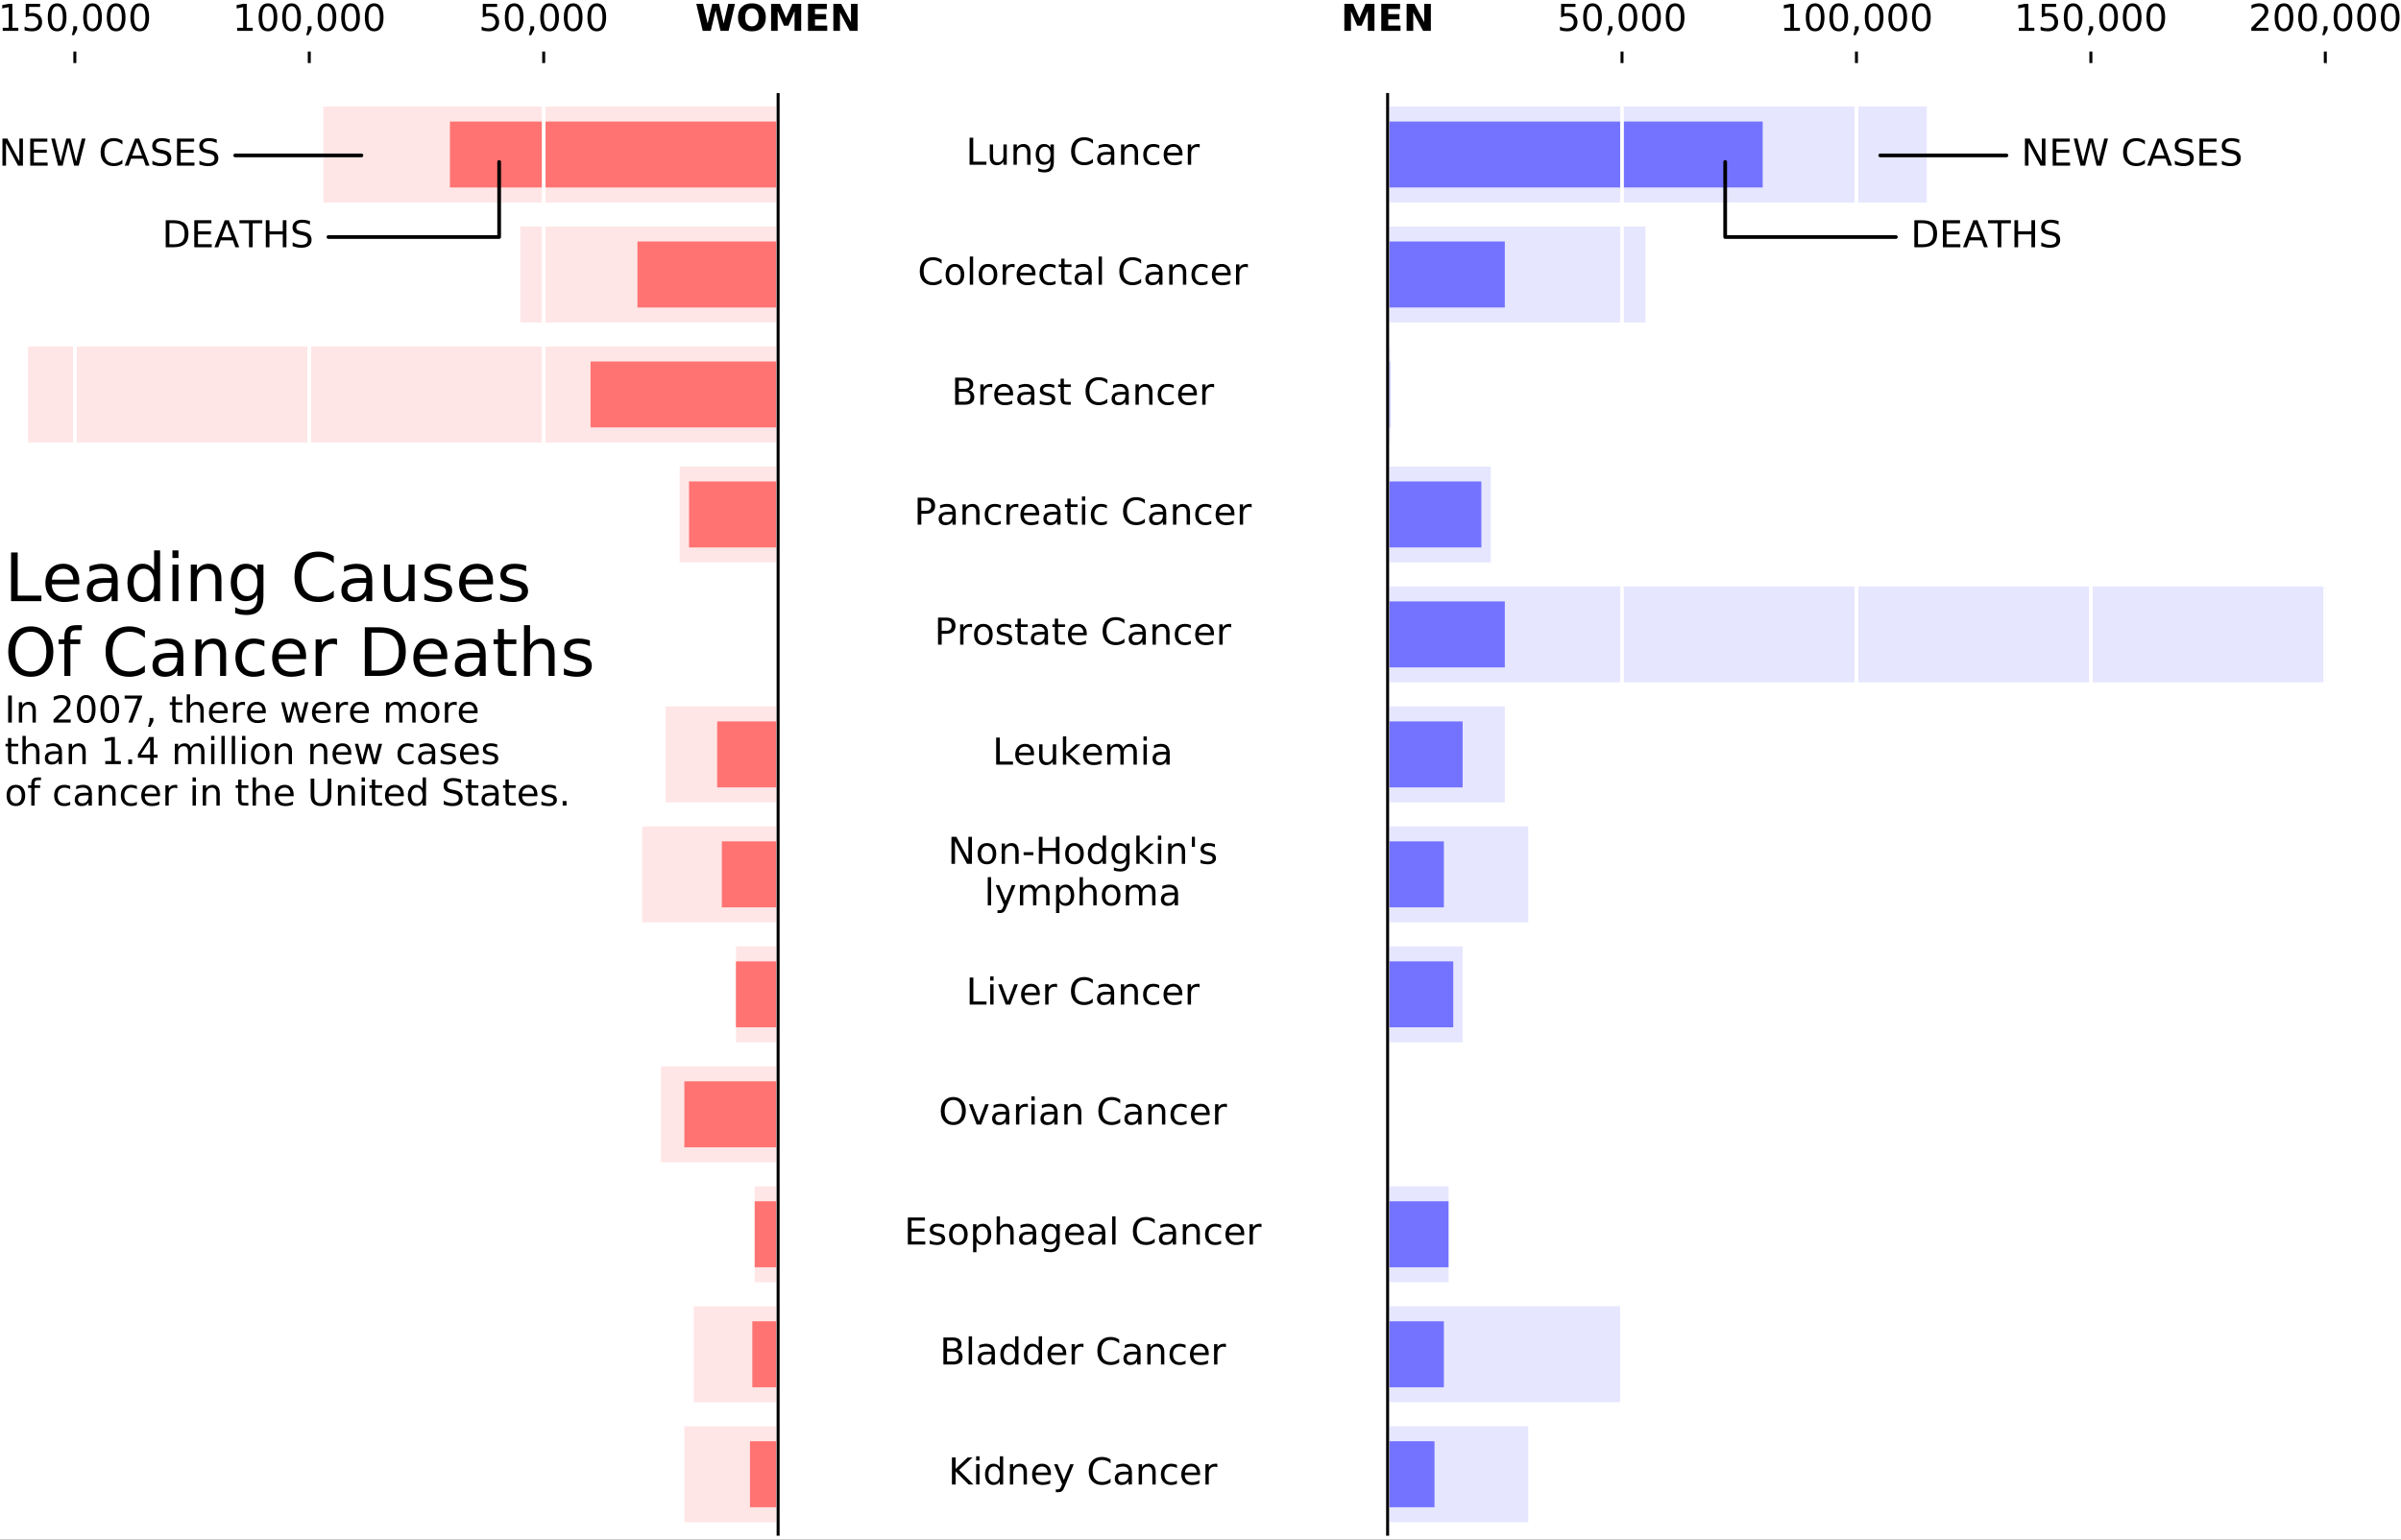 <?xml version="1.0" encoding="UTF-8"?>
<svg xmlns="http://www.w3.org/2000/svg" xmlns:xlink="http://www.w3.org/1999/xlink" width="647pt" height="415pt" viewBox="0 0 647 415" version="1.1">
<rect x="0" y="0" width="647" height="415" fill="#333333" stroke="none"/>
<defs>
<g>
<symbol overflow="visible" id="glyph0-0">
<path style="stroke:none;" d="M 1.238 -0.828 L 2.852 -0.828 L 2.852 -6.391 L 1.102 -6.039 L 1.102 -6.941 L 2.84 -7.289 L 3.828 -7.289 L 3.828 -0.828 L 5.441 -0.828 L 5.441 0 L 1.238 0 L 1.238 -0.828 "/>
</symbol>
<symbol overflow="visible" id="glyph0-1">
<path style="stroke:none;" d="M 1.078 -7.289 L 4.949 -7.289 L 4.949 -6.461 L 1.98 -6.461 L 1.98 -4.672 C 2.121 -4.719 2.27 -4.762 2.41 -4.781 C 2.551 -4.801 2.699 -4.82 2.84 -4.82 C 3.648 -4.82 4.289 -4.59 4.77 -4.148 C 5.25 -3.699 5.488 -3.102 5.488 -2.34 C 5.488 -1.551 5.238 -0.941 4.75 -0.512 C 4.262 -0.078 3.57 0.129 2.691 0.129 C 2.379 0.129 2.07 0.102 1.75 0.059 C 1.43 0.012 1.109 -0.059 0.77 -0.172 L 0.77 -1.16 C 1.059 -1 1.359 -0.879 1.68 -0.801 C 1.988 -0.719 2.32 -0.691 2.672 -0.691 C 3.23 -0.691 3.68 -0.828 4.012 -1.129 C 4.328 -1.43 4.5 -1.828 4.5 -2.34 C 4.5 -2.84 4.328 -3.238 4.012 -3.539 C 3.68 -3.84 3.23 -3.988 2.672 -3.988 C 2.41 -3.988 2.141 -3.961 1.879 -3.898 C 1.621 -3.84 1.352 -3.75 1.078 -3.629 L 1.078 -7.289 "/>
</symbol>
<symbol overflow="visible" id="glyph0-2">
<path style="stroke:none;" d="M 3.18 -6.641 C 2.672 -6.641 2.289 -6.391 2.031 -5.891 C 1.77 -5.391 1.648 -4.641 1.648 -3.641 C 1.648 -2.641 1.77 -1.891 2.031 -1.391 C 2.289 -0.891 2.672 -0.641 3.18 -0.641 C 3.691 -0.641 4.07 -0.891 4.328 -1.391 C 4.578 -1.891 4.711 -2.641 4.711 -3.641 C 4.711 -4.641 4.578 -5.391 4.328 -5.891 C 4.07 -6.391 3.691 -6.641 3.18 -6.641 M 3.18 -7.422 C 3.988 -7.422 4.609 -7.09 5.051 -6.449 C 5.48 -5.801 5.699 -4.859 5.699 -3.641 C 5.699 -2.41 5.48 -1.469 5.051 -0.828 C 4.609 -0.191 3.988 0.129 3.18 0.129 C 2.359 0.129 1.73 -0.191 1.301 -0.828 C 0.871 -1.469 0.66 -2.41 0.66 -3.641 C 0.66 -4.859 0.871 -5.801 1.301 -6.449 C 1.73 -7.09 2.359 -7.422 3.18 -7.422 "/>
</symbol>
<symbol overflow="visible" id="glyph0-3">
<path style="stroke:none;" d="M 1.172 -1.238 L 2.199 -1.238 L 2.199 -0.398 L 1.398 1.148 L 0.77 1.148 L 1.172 -0.398 L 1.172 -1.238 "/>
</symbol>
<symbol overflow="visible" id="glyph0-4">
<path style="stroke:none;" d="M 0.98 -7.289 L 1.969 -7.289 L 1.969 0 L 0.98 0 L 0.98 -7.289 "/>
</symbol>
<symbol overflow="visible" id="glyph0-5">
<path style="stroke:none;" d="M 5.488 -3.301 L 5.488 0 L 4.59 0 L 4.59 -3.27 C 4.59 -3.789 4.48 -4.172 4.281 -4.43 C 4.078 -4.691 3.781 -4.82 3.379 -4.82 C 2.891 -4.82 2.512 -4.66 2.23 -4.352 C 1.949 -4.039 1.809 -3.621 1.809 -3.09 L 1.809 0 L 0.91 0 L 0.91 -5.469 L 1.809 -5.469 L 1.809 -4.621 C 2.02 -4.941 2.27 -5.191 2.57 -5.352 C 2.859 -5.512 3.199 -5.602 3.578 -5.602 C 4.199 -5.602 4.68 -5.398 5 -5.012 C 5.32 -4.621 5.488 -4.051 5.488 -3.301 "/>
</symbol>
<symbol overflow="visible" id="glyph0-6">
<path style="stroke:none;" d=""/>
</symbol>
<symbol overflow="visible" id="glyph0-7">
<path style="stroke:none;" d="M 1.922 -0.828 L 5.359 -0.828 L 5.359 0 L 0.73 0 L 0.73 -0.828 C 1.102 -1.211 1.609 -1.73 2.262 -2.391 C 2.898 -3.039 3.309 -3.461 3.48 -3.648 C 3.801 -4 4.02 -4.301 4.141 -4.551 C 4.262 -4.789 4.328 -5.039 4.328 -5.281 C 4.328 -5.66 4.191 -5.98 3.922 -6.219 C 3.648 -6.461 3.301 -6.59 2.859 -6.59 C 2.551 -6.59 2.219 -6.531 1.879 -6.43 C 1.539 -6.32 1.172 -6.16 0.781 -5.941 L 0.781 -6.941 C 1.18 -7.102 1.551 -7.219 1.891 -7.301 C 2.23 -7.379 2.551 -7.422 2.84 -7.422 C 3.59 -7.422 4.191 -7.23 4.641 -6.852 C 5.09 -6.469 5.32 -5.969 5.32 -5.34 C 5.32 -5.039 5.262 -4.75 5.148 -4.488 C 5.039 -4.219 4.84 -3.898 4.539 -3.539 C 4.461 -3.441 4.199 -3.172 3.762 -2.719 C 3.32 -2.27 2.711 -1.641 1.922 -0.828 "/>
</symbol>
<symbol overflow="visible" id="glyph0-8">
<path style="stroke:none;" d="M 0.82 -7.289 L 5.512 -7.289 L 5.512 -6.871 L 2.859 0 L 1.828 0 L 4.32 -6.461 L 0.82 -6.461 L 0.82 -7.289 "/>
</symbol>
<symbol overflow="visible" id="glyph0-9">
<path style="stroke:none;" d="M 1.828 -7.02 L 1.828 -5.469 L 3.68 -5.469 L 3.68 -4.77 L 1.828 -4.77 L 1.828 -1.801 C 1.828 -1.352 1.891 -1.059 2.012 -0.941 C 2.129 -0.809 2.379 -0.75 2.762 -0.75 L 3.68 -0.75 L 3.68 0 L 2.762 0 C 2.059 0 1.578 -0.129 1.32 -0.391 C 1.059 -0.648 0.93 -1.121 0.93 -1.801 L 0.93 -4.77 L 0.27 -4.77 L 0.27 -5.469 L 0.93 -5.469 L 0.93 -7.02 L 1.828 -7.02 "/>
</symbol>
<symbol overflow="visible" id="glyph0-10">
<path style="stroke:none;" d="M 5.488 -3.301 L 5.488 0 L 4.59 0 L 4.59 -3.27 C 4.59 -3.789 4.48 -4.172 4.281 -4.43 C 4.078 -4.691 3.781 -4.82 3.379 -4.82 C 2.891 -4.82 2.512 -4.66 2.23 -4.352 C 1.949 -4.039 1.809 -3.621 1.809 -3.09 L 1.809 0 L 0.91 0 L 0.91 -7.602 L 1.809 -7.602 L 1.809 -4.621 C 2.02 -4.941 2.27 -5.191 2.57 -5.352 C 2.859 -5.512 3.199 -5.602 3.578 -5.602 C 4.199 -5.602 4.68 -5.398 5 -5.012 C 5.32 -4.621 5.488 -4.051 5.488 -3.301 "/>
</symbol>
<symbol overflow="visible" id="glyph0-11">
<path style="stroke:none;" d="M 5.621 -2.961 L 5.621 -2.52 L 1.488 -2.52 C 1.531 -1.898 1.711 -1.422 2.051 -1.102 C 2.379 -0.781 2.84 -0.621 3.441 -0.621 C 3.781 -0.621 4.121 -0.66 4.441 -0.738 C 4.762 -0.82 5.09 -0.949 5.41 -1.129 L 5.41 -0.281 C 5.09 -0.141 4.762 -0.031 4.422 0.031 C 4.078 0.09 3.73 0.129 3.391 0.129 C 2.512 0.129 1.82 -0.121 1.309 -0.621 C 0.801 -1.121 0.551 -1.809 0.551 -2.68 C 0.551 -3.57 0.789 -4.281 1.27 -4.809 C 1.75 -5.328 2.41 -5.602 3.23 -5.602 C 3.969 -5.602 4.551 -5.359 4.98 -4.891 C 5.398 -4.41 5.621 -3.77 5.621 -2.961 M 4.719 -3.219 C 4.711 -3.711 4.57 -4.102 4.309 -4.398 C 4.039 -4.691 3.68 -4.84 3.238 -4.84 C 2.738 -4.84 2.34 -4.691 2.039 -4.41 C 1.738 -4.129 1.559 -3.73 1.52 -3.219 L 4.719 -3.219 "/>
</symbol>
<symbol overflow="visible" id="glyph0-12">
<path style="stroke:none;" d="M 4.109 -4.629 C 4.012 -4.691 3.898 -4.73 3.781 -4.762 C 3.66 -4.781 3.531 -4.801 3.391 -4.801 C 2.879 -4.801 2.488 -4.629 2.219 -4.301 C 1.941 -3.969 1.809 -3.5 1.809 -2.879 L 1.809 0 L 0.91 0 L 0.91 -5.469 L 1.809 -5.469 L 1.809 -4.621 C 1.988 -4.949 2.238 -5.199 2.539 -5.359 C 2.84 -5.52 3.211 -5.602 3.648 -5.602 C 3.711 -5.602 3.781 -5.59 3.859 -5.59 C 3.93 -5.578 4.012 -5.57 4.109 -5.551 L 4.109 -4.629 "/>
</symbol>
<symbol overflow="visible" id="glyph0-13">
<path style="stroke:none;" d="M 0.422 -5.469 L 1.32 -5.469 L 2.441 -1.199 L 3.559 -5.469 L 4.621 -5.469 L 5.738 -1.199 L 6.859 -5.469 L 7.762 -5.469 L 6.328 0 L 5.27 0 L 4.09 -4.48 L 2.91 0 L 1.852 0 L 0.422 -5.469 "/>
</symbol>
<symbol overflow="visible" id="glyph0-14">
<path style="stroke:none;" d="M 5.199 -4.422 C 5.422 -4.82 5.691 -5.109 6 -5.309 C 6.309 -5.5 6.68 -5.602 7.109 -5.602 C 7.672 -5.602 8.109 -5.398 8.422 -5 C 8.73 -4.602 8.891 -4.031 8.891 -3.301 L 8.891 0 L 7.988 0 L 7.988 -3.27 C 7.988 -3.789 7.891 -4.18 7.711 -4.441 C 7.52 -4.691 7.238 -4.82 6.859 -4.82 C 6.391 -4.82 6.02 -4.66 5.75 -4.352 C 5.48 -4.039 5.352 -3.621 5.352 -3.09 L 5.352 0 L 4.449 0 L 4.449 -3.27 C 4.449 -3.789 4.352 -4.18 4.172 -4.441 C 3.98 -4.691 3.691 -4.82 3.309 -4.82 C 2.852 -4.82 2.48 -4.66 2.211 -4.352 C 1.941 -4.039 1.809 -3.621 1.809 -3.09 L 1.809 0 L 0.91 0 L 0.91 -5.469 L 1.809 -5.469 L 1.809 -4.621 C 2.012 -4.949 2.262 -5.199 2.551 -5.359 C 2.828 -5.52 3.172 -5.602 3.57 -5.602 C 3.969 -5.602 4.301 -5.5 4.578 -5.301 C 4.859 -5.102 5.059 -4.801 5.199 -4.422 "/>
</symbol>
<symbol overflow="visible" id="glyph0-15">
<path style="stroke:none;" d="M 3.059 -4.84 C 2.578 -4.84 2.199 -4.648 1.922 -4.27 C 1.641 -3.891 1.5 -3.379 1.5 -2.73 C 1.5 -2.07 1.629 -1.559 1.91 -1.18 C 2.191 -0.801 2.57 -0.621 3.059 -0.621 C 3.539 -0.621 3.922 -0.801 4.199 -1.18 C 4.48 -1.559 4.621 -2.07 4.621 -2.73 C 4.621 -3.371 4.48 -3.891 4.199 -4.27 C 3.922 -4.648 3.539 -4.84 3.059 -4.84 M 3.059 -5.602 C 3.84 -5.602 4.449 -5.34 4.898 -4.84 C 5.34 -4.328 5.57 -3.629 5.57 -2.73 C 5.57 -1.828 5.34 -1.129 4.898 -0.629 C 4.449 -0.121 3.84 0.129 3.059 0.129 C 2.27 0.129 1.648 -0.121 1.211 -0.629 C 0.77 -1.129 0.551 -1.828 0.551 -2.73 C 0.551 -3.629 0.77 -4.328 1.211 -4.84 C 1.648 -5.34 2.27 -5.602 3.059 -5.602 "/>
</symbol>
<symbol overflow="visible" id="glyph0-16">
<path style="stroke:none;" d="M 3.43 -2.75 C 2.699 -2.75 2.199 -2.66 1.922 -2.5 C 1.641 -2.328 1.5 -2.051 1.5 -1.648 C 1.5 -1.328 1.602 -1.07 1.809 -0.891 C 2.02 -0.699 2.309 -0.609 2.672 -0.609 C 3.172 -0.609 3.57 -0.781 3.871 -1.141 C 4.172 -1.488 4.32 -1.961 4.32 -2.551 L 4.32 -2.75 L 3.43 -2.75 M 5.219 -3.121 L 5.219 0 L 4.32 0 L 4.32 -0.828 C 4.109 -0.488 3.852 -0.25 3.551 -0.102 C 3.25 0.051 2.871 0.129 2.43 0.129 C 1.871 0.129 1.422 -0.02 1.09 -0.328 C 0.762 -0.641 0.602 -1.059 0.602 -1.59 C 0.602 -2.199 0.801 -2.66 1.219 -2.98 C 1.629 -3.289 2.238 -3.449 3.059 -3.449 L 4.32 -3.449 L 4.32 -3.539 C 4.32 -3.949 4.18 -4.27 3.91 -4.5 C 3.641 -4.719 3.262 -4.84 2.77 -4.84 C 2.449 -4.84 2.148 -4.801 1.852 -4.719 C 1.551 -4.641 1.27 -4.531 1 -4.391 L 1 -5.219 C 1.32 -5.34 1.641 -5.441 1.949 -5.5 C 2.262 -5.559 2.559 -5.602 2.859 -5.602 C 3.648 -5.602 4.238 -5.391 4.629 -4.98 C 5.02 -4.57 5.219 -3.949 5.219 -3.121 "/>
</symbol>
<symbol overflow="visible" id="glyph0-17">
<path style="stroke:none;" d="M 1.07 -1.238 L 2.102 -1.238 L 2.102 0 L 1.07 0 L 1.07 -1.238 "/>
</symbol>
<symbol overflow="visible" id="glyph0-18">
<path style="stroke:none;" d="M 3.781 -6.43 L 1.289 -2.539 L 3.781 -2.539 L 3.781 -6.43 M 3.52 -7.289 L 4.762 -7.289 L 4.762 -2.539 L 5.801 -2.539 L 5.801 -1.719 L 4.762 -1.719 L 4.762 0 L 3.781 0 L 3.781 -1.719 L 0.488 -1.719 L 0.488 -2.672 L 3.52 -7.289 "/>
</symbol>
<symbol overflow="visible" id="glyph0-19">
<path style="stroke:none;" d="M 0.941 -5.469 L 1.84 -5.469 L 1.84 0 L 0.941 0 L 0.941 -5.469 M 0.941 -7.602 L 1.84 -7.602 L 1.84 -6.461 L 0.941 -6.461 L 0.941 -7.602 "/>
</symbol>
<symbol overflow="visible" id="glyph0-20">
<path style="stroke:none;" d="M 0.941 -7.602 L 1.84 -7.602 L 1.84 0 L 0.941 0 L 0.941 -7.602 "/>
</symbol>
<symbol overflow="visible" id="glyph0-21">
<path style="stroke:none;" d="M 4.879 -5.262 L 4.879 -4.422 C 4.621 -4.559 4.371 -4.66 4.109 -4.73 C 3.852 -4.801 3.602 -4.84 3.34 -4.84 C 2.762 -4.84 2.301 -4.648 1.98 -4.281 C 1.66 -3.91 1.5 -3.391 1.5 -2.73 C 1.5 -2.059 1.66 -1.539 1.98 -1.172 C 2.301 -0.801 2.762 -0.621 3.34 -0.621 C 3.602 -0.621 3.852 -0.648 4.109 -0.719 C 4.371 -0.789 4.621 -0.898 4.879 -1.039 L 4.879 -0.211 C 4.621 -0.09 4.359 0 4.102 0.051 C 3.828 0.102 3.539 0.129 3.238 0.129 C 2.422 0.129 1.762 -0.121 1.281 -0.641 C 0.789 -1.148 0.551 -1.852 0.551 -2.73 C 0.551 -3.621 0.789 -4.32 1.281 -4.828 C 1.77 -5.34 2.441 -5.602 3.301 -5.602 C 3.578 -5.602 3.852 -5.57 4.109 -5.512 C 4.371 -5.449 4.629 -5.371 4.879 -5.262 "/>
</symbol>
<symbol overflow="visible" id="glyph0-22">
<path style="stroke:none;" d="M 4.43 -5.309 L 4.43 -4.461 C 4.172 -4.578 3.91 -4.68 3.641 -4.75 C 3.359 -4.809 3.078 -4.852 2.789 -4.852 C 2.34 -4.852 2 -4.781 1.781 -4.641 C 1.559 -4.5 1.449 -4.301 1.449 -4.031 C 1.449 -3.82 1.531 -3.66 1.691 -3.539 C 1.852 -3.422 2.172 -3.301 2.648 -3.199 L 2.961 -3.129 C 3.602 -2.988 4.051 -2.789 4.32 -2.551 C 4.578 -2.301 4.719 -1.949 4.719 -1.512 C 4.719 -1 4.52 -0.602 4.121 -0.309 C 3.719 -0.012 3.16 0.129 2.461 0.129 C 2.16 0.129 1.859 0.102 1.539 0.051 C 1.219 0 0.891 -0.078 0.539 -0.199 L 0.539 -1.129 C 0.871 -0.949 1.199 -0.82 1.52 -0.738 C 1.84 -0.648 2.16 -0.609 2.48 -0.609 C 2.898 -0.609 3.23 -0.68 3.461 -0.82 C 3.68 -0.961 3.801 -1.172 3.801 -1.441 C 3.801 -1.68 3.711 -1.871 3.551 -2 C 3.391 -2.129 3.031 -2.262 2.469 -2.379 L 2.16 -2.449 C 1.602 -2.57 1.191 -2.75 0.949 -2.988 C 0.699 -3.23 0.578 -3.559 0.578 -3.988 C 0.578 -4.5 0.762 -4.898 1.121 -5.18 C 1.48 -5.461 2 -5.602 2.68 -5.602 C 3.012 -5.602 3.32 -5.57 3.621 -5.52 C 3.91 -5.469 4.18 -5.398 4.43 -5.309 "/>
</symbol>
<symbol overflow="visible" id="glyph0-23">
<path style="stroke:none;" d="M 3.711 -7.602 L 3.711 -6.852 L 2.852 -6.852 C 2.531 -6.852 2.301 -6.781 2.18 -6.648 C 2.051 -6.52 1.988 -6.289 1.988 -5.949 L 1.988 -5.469 L 3.469 -5.469 L 3.469 -4.77 L 1.988 -4.77 L 1.988 0 L 1.09 0 L 1.09 -4.77 L 0.23 -4.77 L 0.23 -5.469 L 1.09 -5.469 L 1.09 -5.852 C 1.09 -6.449 1.23 -6.898 1.512 -7.18 C 1.789 -7.461 2.238 -7.602 2.859 -7.602 L 3.711 -7.602 "/>
</symbol>
<symbol overflow="visible" id="glyph0-24">
<path style="stroke:none;" d="M 0.871 -7.289 L 1.859 -7.289 L 1.859 -2.859 C 1.859 -2.078 2 -1.512 2.281 -1.172 C 2.559 -0.828 3.02 -0.66 3.66 -0.66 C 4.289 -0.66 4.75 -0.828 5.031 -1.172 C 5.309 -1.512 5.461 -2.078 5.461 -2.859 L 5.461 -7.289 L 6.449 -7.289 L 6.449 -2.738 C 6.449 -1.781 6.211 -1.07 5.738 -0.59 C 5.27 -0.109 4.578 0.129 3.66 0.129 C 2.738 0.129 2.039 -0.109 1.57 -0.59 C 1.102 -1.07 0.871 -1.781 0.871 -2.738 L 0.871 -7.289 "/>
</symbol>
<symbol overflow="visible" id="glyph0-25">
<path style="stroke:none;" d="M 4.539 -4.641 L 4.539 -7.602 L 5.441 -7.602 L 5.441 0 L 4.539 0 L 4.539 -0.82 C 4.352 -0.488 4.109 -0.25 3.82 -0.102 C 3.531 0.051 3.191 0.129 2.789 0.129 C 2.129 0.129 1.59 -0.129 1.172 -0.648 C 0.75 -1.172 0.551 -1.871 0.551 -2.73 C 0.551 -3.59 0.75 -4.281 1.172 -4.809 C 1.59 -5.328 2.129 -5.602 2.789 -5.602 C 3.191 -5.602 3.531 -5.52 3.82 -5.359 C 4.109 -5.199 4.352 -4.961 4.539 -4.641 M 1.48 -2.73 C 1.48 -2.07 1.609 -1.551 1.879 -1.172 C 2.148 -0.789 2.531 -0.609 3.012 -0.609 C 3.48 -0.609 3.852 -0.789 4.129 -1.172 C 4.398 -1.551 4.539 -2.07 4.539 -2.73 C 4.539 -3.391 4.398 -3.898 4.129 -4.281 C 3.852 -4.66 3.48 -4.852 3.012 -4.852 C 2.531 -4.852 2.148 -4.66 1.879 -4.281 C 1.609 -3.898 1.48 -3.391 1.48 -2.73 "/>
</symbol>
<symbol overflow="visible" id="glyph0-26">
<path style="stroke:none;" d="M 5.352 -7.051 L 5.352 -6.09 C 4.969 -6.27 4.621 -6.398 4.289 -6.488 C 3.949 -6.57 3.629 -6.621 3.328 -6.621 C 2.789 -6.621 2.371 -6.512 2.078 -6.309 C 1.789 -6.102 1.648 -5.801 1.648 -5.422 C 1.648 -5.102 1.738 -4.852 1.941 -4.691 C 2.129 -4.52 2.5 -4.391 3.039 -4.289 L 3.641 -4.172 C 4.371 -4.031 4.91 -3.781 5.262 -3.43 C 5.609 -3.07 5.789 -2.602 5.789 -2.012 C 5.789 -1.301 5.551 -0.77 5.078 -0.41 C 4.602 -0.051 3.91 0.129 3 0.129 C 2.648 0.129 2.281 0.09 1.891 0.02 C 1.5 -0.051 1.102 -0.16 0.691 -0.32 L 0.691 -1.34 C 1.09 -1.109 1.48 -0.941 1.859 -0.828 C 2.238 -0.711 2.621 -0.66 3 -0.66 C 3.559 -0.66 3.988 -0.77 4.301 -0.988 C 4.602 -1.211 4.762 -1.52 4.762 -1.941 C 4.762 -2.301 4.648 -2.578 4.43 -2.781 C 4.211 -2.98 3.852 -3.129 3.352 -3.23 L 2.75 -3.352 C 2.012 -3.488 1.48 -3.719 1.148 -4.039 C 0.82 -4.352 0.66 -4.781 0.66 -5.34 C 0.66 -5.98 0.879 -6.488 1.34 -6.859 C 1.789 -7.23 2.422 -7.422 3.219 -7.422 C 3.559 -7.422 3.898 -7.391 4.262 -7.328 C 4.609 -7.27 4.969 -7.172 5.352 -7.051 "/>
</symbol>
<symbol overflow="visible" id="glyph0-27">
<path style="stroke:none;" d="M 0.98 -7.289 L 2.309 -7.289 L 5.539 -1.191 L 5.539 -7.289 L 6.5 -7.289 L 6.5 0 L 5.172 0 L 1.941 -6.102 L 1.941 0 L 0.98 0 L 0.98 -7.289 "/>
</symbol>
<symbol overflow="visible" id="glyph0-28">
<path style="stroke:none;" d="M 0.98 -7.289 L 5.59 -7.289 L 5.59 -6.461 L 1.969 -6.461 L 1.969 -4.301 L 5.441 -4.301 L 5.441 -3.469 L 1.969 -3.469 L 1.969 -0.828 L 5.68 -0.828 L 5.68 0 L 0.98 0 L 0.98 -7.289 "/>
</symbol>
<symbol overflow="visible" id="glyph0-29">
<path style="stroke:none;" d="M 0.328 -7.289 L 1.328 -7.289 L 2.859 -1.129 L 4.391 -7.289 L 5.5 -7.289 L 7.031 -1.129 L 8.559 -7.289 L 9.559 -7.289 L 7.73 0 L 6.488 0 L 4.949 -6.328 L 3.398 0 L 2.16 0 L 0.328 -7.289 "/>
</symbol>
<symbol overflow="visible" id="glyph0-30">
<path style="stroke:none;" d="M 6.441 -6.73 L 6.441 -5.691 C 6.102 -5.988 5.75 -6.219 5.371 -6.379 C 4.988 -6.531 4.602 -6.609 4.18 -6.609 C 3.34 -6.609 2.699 -6.352 2.262 -5.84 C 1.82 -5.328 1.602 -4.602 1.602 -3.641 C 1.602 -2.68 1.82 -1.941 2.262 -1.43 C 2.699 -0.922 3.34 -0.672 4.18 -0.672 C 4.602 -0.672 4.988 -0.738 5.371 -0.898 C 5.75 -1.051 6.102 -1.281 6.441 -1.59 L 6.441 -0.559 C 6.09 -0.32 5.719 -0.148 5.34 -0.039 C 4.961 0.07 4.551 0.129 4.121 0.129 C 3.02 0.129 2.148 -0.199 1.512 -0.871 C 0.871 -1.539 0.559 -2.461 0.559 -3.641 C 0.559 -4.809 0.871 -5.73 1.512 -6.41 C 2.148 -7.078 3.02 -7.422 4.121 -7.422 C 4.559 -7.422 4.969 -7.359 5.352 -7.25 C 5.73 -7.129 6.102 -6.961 6.441 -6.73 "/>
</symbol>
<symbol overflow="visible" id="glyph0-31">
<path style="stroke:none;" d="M 3.422 -6.32 L 2.078 -2.691 L 4.762 -2.691 L 3.422 -6.32 M 2.859 -7.289 L 3.98 -7.289 L 6.762 0 L 5.73 0 L 5.07 -1.871 L 1.781 -1.871 L 1.121 0 L 0.078 0 L 2.859 -7.289 "/>
</symbol>
<symbol overflow="visible" id="glyph0-32">
<path style="stroke:none;" d="M 1.969 -6.48 L 1.969 -0.809 L 3.16 -0.809 C 4.16 -0.809 4.898 -1.031 5.371 -1.488 C 5.828 -1.949 6.07 -2.672 6.07 -3.648 C 6.07 -4.629 5.828 -5.34 5.371 -5.801 C 4.898 -6.25 4.16 -6.48 3.16 -6.48 L 1.969 -6.48 M 0.98 -7.289 L 3.012 -7.289 C 4.422 -7.289 5.461 -6.988 6.121 -6.41 C 6.781 -5.82 7.109 -4.898 7.109 -3.648 C 7.109 -2.391 6.77 -1.469 6.109 -0.879 C 5.449 -0.289 4.41 0 3.012 0 L 0.98 0 L 0.98 -7.289 "/>
</symbol>
<symbol overflow="visible" id="glyph0-33">
<path style="stroke:none;" d="M -0.02 -7.289 L 6.141 -7.289 L 6.141 -6.461 L 3.551 -6.461 L 3.551 0 L 2.559 0 L 2.559 -6.461 L -0.02 -6.461 L -0.02 -7.289 "/>
</symbol>
<symbol overflow="visible" id="glyph0-34">
<path style="stroke:none;" d="M 0.98 -7.289 L 1.969 -7.289 L 1.969 -4.301 L 5.551 -4.301 L 5.551 -7.289 L 6.539 -7.289 L 6.539 0 L 5.551 0 L 5.551 -3.469 L 1.969 -3.469 L 1.969 0 L 0.98 0 L 0.98 -7.289 "/>
</symbol>
<symbol overflow="visible" id="glyph0-35">
<path style="stroke:none;" d="M 0.98 -7.289 L 1.969 -7.289 L 1.969 -4.211 L 5.238 -7.289 L 6.512 -7.289 L 2.891 -3.891 L 6.77 0 L 5.469 0 L 1.969 -3.512 L 1.969 0 L 0.98 0 L 0.98 -7.289 "/>
</symbol>
<symbol overflow="visible" id="glyph0-36">
<path style="stroke:none;" d="M 3.219 0.5 C 2.961 1.141 2.711 1.57 2.469 1.77 C 2.23 1.969 1.91 2.07 1.512 2.07 L 0.789 2.07 L 0.789 1.32 L 1.32 1.32 C 1.559 1.32 1.75 1.262 1.891 1.141 C 2.031 1.02 2.18 0.75 2.352 0.309 L 2.512 -0.09 L 0.301 -5.469 L 1.25 -5.469 L 2.961 -1.191 L 4.672 -5.469 L 5.621 -5.469 L 3.219 0.5 "/>
</symbol>
<symbol overflow="visible" id="glyph0-37">
<path style="stroke:none;" d="M 1.969 -3.48 L 1.969 -0.809 L 3.551 -0.809 C 4.078 -0.809 4.469 -0.922 4.73 -1.141 C 4.98 -1.359 5.109 -1.691 5.109 -2.148 C 5.109 -2.602 4.98 -2.93 4.73 -3.148 C 4.469 -3.371 4.078 -3.48 3.551 -3.48 L 1.969 -3.48 M 1.969 -6.48 L 1.969 -4.281 L 3.43 -4.281 C 3.91 -4.281 4.262 -4.371 4.5 -4.551 C 4.738 -4.73 4.859 -5 4.859 -5.379 C 4.859 -5.738 4.738 -6.02 4.5 -6.199 C 4.262 -6.379 3.91 -6.48 3.43 -6.48 L 1.969 -6.48 M 0.98 -7.289 L 3.5 -7.289 C 4.25 -7.289 4.828 -7.129 5.238 -6.82 C 5.641 -6.5 5.852 -6.059 5.852 -5.488 C 5.852 -5.039 5.738 -4.68 5.531 -4.422 C 5.32 -4.16 5.02 -3.988 4.621 -3.93 C 5.102 -3.82 5.48 -3.602 5.75 -3.27 C 6.012 -2.941 6.148 -2.531 6.148 -2.039 C 6.148 -1.379 5.922 -0.879 5.48 -0.531 C 5.039 -0.172 4.41 0 3.602 0 L 0.98 0 L 0.98 -7.289 "/>
</symbol>
<symbol overflow="visible" id="glyph0-38">
<path style="stroke:none;" d="M 1.809 -0.82 L 1.809 2.07 L 0.91 2.07 L 0.91 -5.469 L 1.809 -5.469 L 1.809 -4.641 C 1.988 -4.961 2.23 -5.199 2.52 -5.359 C 2.809 -5.52 3.16 -5.602 3.559 -5.602 C 4.219 -5.602 4.762 -5.328 5.18 -4.809 C 5.59 -4.281 5.801 -3.59 5.801 -2.73 C 5.801 -1.871 5.59 -1.172 5.18 -0.648 C 4.762 -0.129 4.219 0.129 3.559 0.129 C 3.16 0.129 2.809 0.051 2.52 -0.102 C 2.23 -0.25 1.988 -0.488 1.809 -0.82 M 4.871 -2.73 C 4.871 -3.391 4.73 -3.898 4.461 -4.281 C 4.18 -4.66 3.809 -4.852 3.34 -4.852 C 2.859 -4.852 2.488 -4.66 2.219 -4.281 C 1.941 -3.898 1.809 -3.391 1.809 -2.73 C 1.809 -2.07 1.941 -1.551 2.219 -1.172 C 2.488 -0.789 2.859 -0.609 3.34 -0.609 C 3.809 -0.609 4.18 -0.789 4.461 -1.172 C 4.73 -1.551 4.871 -2.07 4.871 -2.73 "/>
</symbol>
<symbol overflow="visible" id="glyph0-39">
<path style="stroke:none;" d="M 4.539 -2.801 C 4.539 -3.441 4.398 -3.949 4.141 -4.309 C 3.871 -4.672 3.488 -4.852 3.012 -4.852 C 2.531 -4.852 2.148 -4.672 1.879 -4.309 C 1.609 -3.949 1.48 -3.441 1.48 -2.801 C 1.48 -2.148 1.609 -1.648 1.879 -1.289 C 2.148 -0.93 2.531 -0.75 3.012 -0.75 C 3.488 -0.75 3.871 -0.93 4.141 -1.289 C 4.398 -1.648 4.539 -2.148 4.539 -2.801 M 5.441 -0.68 C 5.441 0.238 5.23 0.93 4.82 1.391 C 4.398 1.84 3.77 2.07 2.922 2.07 C 2.602 2.07 2.309 2.039 2.031 2 C 1.75 1.949 1.469 1.879 1.211 1.781 L 1.211 0.91 C 1.469 1.051 1.73 1.148 1.988 1.219 C 2.25 1.289 2.512 1.328 2.781 1.328 C 3.359 1.328 3.801 1.172 4.102 0.871 C 4.391 0.559 4.539 0.102 4.539 -0.52 L 4.539 -0.961 C 4.352 -0.641 4.109 -0.398 3.82 -0.238 C 3.531 -0.078 3.191 0 2.789 0 C 2.109 0 1.57 -0.25 1.16 -0.762 C 0.75 -1.27 0.551 -1.949 0.551 -2.801 C 0.551 -3.641 0.75 -4.32 1.16 -4.828 C 1.57 -5.34 2.109 -5.602 2.789 -5.602 C 3.191 -5.602 3.531 -5.52 3.82 -5.359 C 4.109 -5.199 4.352 -4.961 4.539 -4.641 L 4.539 -5.469 L 5.441 -5.469 L 5.441 -0.68 "/>
</symbol>
<symbol overflow="visible" id="glyph0-40">
<path style="stroke:none;" d="M 3.941 -6.621 C 3.219 -6.621 2.648 -6.352 2.23 -5.82 C 1.809 -5.281 1.602 -4.559 1.602 -3.641 C 1.602 -2.719 1.809 -1.988 2.23 -1.461 C 2.648 -0.922 3.219 -0.66 3.941 -0.66 C 4.648 -0.66 5.219 -0.922 5.641 -1.461 C 6.059 -1.988 6.27 -2.719 6.27 -3.641 C 6.27 -4.559 6.059 -5.281 5.641 -5.82 C 5.219 -6.352 4.648 -6.621 3.941 -6.621 M 3.941 -7.422 C 4.961 -7.422 5.77 -7.07 6.391 -6.391 C 7 -5.711 7.309 -4.789 7.309 -3.641 C 7.309 -2.48 7 -1.57 6.391 -0.891 C 5.77 -0.211 4.961 0.129 3.941 0.129 C 2.91 0.129 2.09 -0.211 1.48 -0.891 C 0.859 -1.57 0.559 -2.48 0.559 -3.641 C 0.559 -4.789 0.859 -5.711 1.48 -6.391 C 2.09 -7.07 2.91 -7.422 3.941 -7.422 "/>
</symbol>
<symbol overflow="visible" id="glyph0-41">
<path style="stroke:none;" d="M 0.301 -5.469 L 1.25 -5.469 L 2.961 -0.879 L 4.672 -5.469 L 5.621 -5.469 L 3.57 0 L 2.352 0 L 0.301 -5.469 "/>
</symbol>
<symbol overflow="visible" id="glyph0-42">
<path style="stroke:none;" d="M 0.98 -7.289 L 1.969 -7.289 L 1.969 -0.828 L 5.52 -0.828 L 5.52 0 L 0.98 0 L 0.98 -7.289 "/>
</symbol>
<symbol overflow="visible" id="glyph0-43">
<path style="stroke:none;" d="M 0.488 -3.141 L 3.121 -3.141 L 3.121 -2.34 L 0.488 -2.34 L 0.488 -3.141 "/>
</symbol>
<symbol overflow="visible" id="glyph0-44">
<path style="stroke:none;" d="M 0.91 -7.602 L 1.809 -7.602 L 1.809 -3.109 L 4.488 -5.469 L 5.641 -5.469 L 2.738 -2.91 L 5.762 0 L 4.59 0 L 1.809 -2.672 L 1.809 0 L 0.91 0 L 0.91 -7.602 "/>
</symbol>
<symbol overflow="visible" id="glyph0-45">
<path style="stroke:none;" d="M 1.789 -7.289 L 1.789 -4.578 L 0.961 -4.578 L 0.961 -7.289 L 1.789 -7.289 "/>
</symbol>
<symbol overflow="visible" id="glyph0-46">
<path style="stroke:none;" d="M 0.852 -2.16 L 0.852 -5.469 L 1.75 -5.469 L 1.75 -2.191 C 1.75 -1.672 1.852 -1.289 2.051 -1.031 C 2.25 -0.77 2.551 -0.641 2.961 -0.641 C 3.441 -0.641 3.828 -0.789 4.109 -1.102 C 4.391 -1.41 4.531 -1.828 4.531 -2.371 L 4.531 -5.469 L 5.43 -5.469 L 5.43 0 L 4.531 0 L 4.531 -0.84 C 4.309 -0.5 4.051 -0.262 3.77 -0.102 C 3.48 0.051 3.148 0.129 2.77 0.129 C 2.141 0.129 1.66 -0.059 1.34 -0.449 C 1.012 -0.828 0.852 -1.398 0.852 -2.16 M 3.109 -5.602 L 3.109 -5.602 "/>
</symbol>
<symbol overflow="visible" id="glyph0-47">
<path style="stroke:none;" d="M 1.969 -6.48 L 1.969 -3.738 L 3.211 -3.738 C 3.672 -3.738 4.02 -3.852 4.27 -4.09 C 4.52 -4.328 4.648 -4.672 4.648 -5.109 C 4.648 -5.551 4.52 -5.879 4.27 -6.121 C 4.02 -6.359 3.672 -6.48 3.211 -6.48 L 1.969 -6.48 M 0.98 -7.289 L 3.211 -7.289 C 4.02 -7.289 4.641 -7.102 5.059 -6.73 C 5.48 -6.359 5.691 -5.82 5.691 -5.109 C 5.691 -4.391 5.48 -3.84 5.059 -3.48 C 4.641 -3.109 4.02 -2.93 3.211 -2.93 L 1.969 -2.93 L 1.969 0 L 0.98 0 L 0.98 -7.289 "/>
</symbol>
<symbol overflow="visible" id="glyph1-0">
<path style="stroke:none;" d="M 0.301 -7.289 L 2.102 -7.289 L 3.359 -1.988 L 4.609 -7.289 L 6.422 -7.289 L 7.672 -1.988 L 8.93 -7.289 L 10.719 -7.289 L 9 0 L 6.828 0 L 5.512 -5.539 L 4.199 0 L 2.031 0 L 0.301 -7.289 "/>
</symbol>
<symbol overflow="visible" id="glyph1-1">
<path style="stroke:none;" d="M 4.25 -6.059 C 3.672 -6.059 3.23 -5.84 2.91 -5.422 C 2.59 -5 2.441 -4.398 2.441 -3.641 C 2.441 -2.871 2.59 -2.27 2.91 -1.852 C 3.23 -1.43 3.672 -1.219 4.25 -1.219 C 4.82 -1.219 5.262 -1.43 5.578 -1.852 C 5.898 -2.27 6.059 -2.871 6.059 -3.641 C 6.059 -4.398 5.898 -5 5.578 -5.422 C 5.262 -5.84 4.82 -6.059 4.25 -6.059 M 4.25 -7.422 C 5.422 -7.422 6.34 -7.078 7 -6.41 C 7.66 -5.738 8 -4.82 8 -3.641 C 8 -2.461 7.66 -1.531 7 -0.871 C 6.34 -0.199 5.422 0.129 4.25 0.129 C 3.078 0.129 2.16 -0.199 1.5 -0.871 C 0.828 -1.531 0.5 -2.461 0.5 -3.641 C 0.5 -4.82 0.828 -5.738 1.5 -6.41 C 2.16 -7.078 3.078 -7.422 4.25 -7.422 "/>
</symbol>
<symbol overflow="visible" id="glyph1-2">
<path style="stroke:none;" d="M 0.922 -7.289 L 3.309 -7.289 L 4.969 -3.391 L 6.641 -7.289 L 9.031 -7.289 L 9.031 0 L 7.25 0 L 7.25 -5.328 L 5.57 -1.398 L 4.379 -1.398 L 2.699 -5.328 L 2.699 0 L 0.922 0 L 0.922 -7.289 "/>
</symbol>
<symbol overflow="visible" id="glyph1-3">
<path style="stroke:none;" d="M 0.922 -7.289 L 5.988 -7.289 L 5.988 -5.871 L 2.801 -5.871 L 2.801 -4.512 L 5.801 -4.512 L 5.801 -3.09 L 2.801 -3.09 L 2.801 -1.422 L 6.102 -1.422 L 6.102 0 L 0.922 0 L 0.922 -7.289 "/>
</symbol>
<symbol overflow="visible" id="glyph1-4">
<path style="stroke:none;" d="M 0.922 -7.289 L 3.02 -7.289 L 5.672 -2.289 L 5.672 -7.289 L 7.449 -7.289 L 7.449 0 L 5.352 0 L 2.699 -5 L 2.699 0 L 0.922 0 L 0.922 -7.289 "/>
</symbol>
<symbol overflow="visible" id="glyph2-0">
<path style="stroke:none;" d="M 1.766 -13.121 L 3.547 -13.121 L 3.547 -1.492 L 9.938 -1.492 L 9.938 0 L 1.766 0 L 1.766 -13.121 "/>
</symbol>
<symbol overflow="visible" id="glyph2-1">
<path style="stroke:none;" d="M 10.117 -5.328 L 10.117 -4.535 L 2.684 -4.535 C 2.754 -3.422 3.078 -2.555 3.691 -1.98 C 4.285 -1.402 5.113 -1.117 6.191 -1.117 C 6.805 -1.117 7.414 -1.188 7.992 -1.332 C 8.566 -1.477 9.16 -1.711 9.738 -2.035 L 9.738 -0.504 C 9.16 -0.254 8.566 -0.055 7.957 0.055 C 7.344 0.16 6.715 0.234 6.102 0.234 C 4.52 0.234 3.277 -0.215 2.359 -1.117 C 1.441 -2.016 0.988 -3.258 0.988 -4.824 C 0.988 -6.426 1.422 -7.703 2.285 -8.656 C 3.148 -9.594 4.34 -10.078 5.812 -10.078 C 7.145 -10.078 8.191 -9.648 8.965 -8.801 C 9.719 -7.938 10.117 -6.785 10.117 -5.328 M 8.496 -5.797 C 8.477 -6.68 8.227 -7.379 7.758 -7.922 C 7.273 -8.441 6.625 -8.711 5.832 -8.711 C 4.934 -8.711 4.211 -8.441 3.672 -7.938 C 3.133 -7.434 2.809 -6.715 2.734 -5.797 L 8.496 -5.797 "/>
</symbol>
<symbol overflow="visible" id="glyph2-2">
<path style="stroke:none;" d="M 6.176 -4.949 C 4.859 -4.949 3.961 -4.789 3.457 -4.5 C 2.953 -4.195 2.699 -3.691 2.699 -2.969 C 2.699 -2.395 2.879 -1.926 3.258 -1.602 C 3.637 -1.262 4.156 -1.098 4.805 -1.098 C 5.707 -1.098 6.426 -1.402 6.965 -2.051 C 7.508 -2.684 7.777 -3.527 7.777 -4.59 L 7.777 -4.949 L 6.176 -4.949 M 9.395 -5.617 L 9.395 0 L 7.777 0 L 7.777 -1.492 C 7.398 -0.883 6.93 -0.449 6.391 -0.18 C 5.852 0.09 5.164 0.234 4.375 0.234 C 3.367 0.234 2.555 -0.035 1.961 -0.594 C 1.367 -1.152 1.078 -1.906 1.078 -2.863 C 1.078 -3.961 1.441 -4.789 2.195 -5.363 C 2.934 -5.922 4.031 -6.211 5.508 -6.211 L 7.777 -6.211 L 7.777 -6.371 C 7.777 -7.109 7.523 -7.688 7.039 -8.102 C 6.551 -8.496 5.867 -8.711 4.984 -8.711 C 4.41 -8.711 3.871 -8.641 3.328 -8.496 C 2.789 -8.352 2.285 -8.152 1.801 -7.902 L 1.801 -9.395 C 2.375 -9.613 2.953 -9.793 3.512 -9.898 C 4.066 -10.008 4.609 -10.078 5.148 -10.078 C 6.57 -10.078 7.633 -9.703 8.336 -8.965 C 9.035 -8.227 9.395 -7.109 9.395 -5.617 "/>
</symbol>
<symbol overflow="visible" id="glyph2-3">
<path style="stroke:none;" d="M 8.172 -8.352 L 8.172 -13.68 L 9.793 -13.68 L 9.793 0 L 8.172 0 L 8.172 -1.477 C 7.828 -0.883 7.398 -0.449 6.875 -0.18 C 6.355 0.09 5.742 0.234 5.023 0.234 C 3.836 0.234 2.863 -0.234 2.105 -1.172 C 1.352 -2.105 0.988 -3.367 0.988 -4.914 C 0.988 -6.461 1.352 -7.703 2.105 -8.656 C 2.863 -9.594 3.836 -10.078 5.023 -10.078 C 5.742 -10.078 6.355 -9.938 6.875 -9.648 C 7.398 -9.359 7.828 -8.93 8.172 -8.352 M 2.664 -4.914 C 2.664 -3.727 2.898 -2.789 3.383 -2.105 C 3.871 -1.422 4.555 -1.098 5.418 -1.098 C 6.266 -1.098 6.93 -1.422 7.434 -2.105 C 7.922 -2.789 8.172 -3.727 8.172 -4.914 C 8.172 -6.102 7.922 -7.02 7.434 -7.703 C 6.93 -8.387 6.266 -8.73 5.418 -8.73 C 4.555 -8.73 3.871 -8.387 3.383 -7.703 C 2.898 -7.02 2.664 -6.102 2.664 -4.914 "/>
</symbol>
<symbol overflow="visible" id="glyph2-4">
<path style="stroke:none;" d="M 1.691 -9.848 L 3.312 -9.848 L 3.312 0 L 1.691 0 L 1.691 -9.848 M 1.691 -13.68 L 3.312 -13.68 L 3.312 -11.629 L 1.691 -11.629 L 1.691 -13.68 "/>
</symbol>
<symbol overflow="visible" id="glyph2-5">
<path style="stroke:none;" d="M 9.883 -5.941 L 9.883 0 L 8.262 0 L 8.262 -5.887 C 8.262 -6.82 8.062 -7.508 7.703 -7.973 C 7.344 -8.441 6.805 -8.676 6.086 -8.676 C 5.203 -8.676 4.52 -8.387 4.016 -7.828 C 3.512 -7.273 3.258 -6.516 3.258 -5.562 L 3.258 0 L 1.637 0 L 1.637 -9.848 L 3.258 -9.848 L 3.258 -8.316 C 3.637 -8.891 4.086 -9.344 4.625 -9.629 C 5.148 -9.918 5.762 -10.078 6.445 -10.078 C 7.559 -10.078 8.426 -9.719 9 -9.02 C 9.574 -8.316 9.883 -7.289 9.883 -5.941 "/>
</symbol>
<symbol overflow="visible" id="glyph2-6">
<path style="stroke:none;" d="M 8.172 -5.039 C 8.172 -6.191 7.922 -7.109 7.453 -7.758 C 6.965 -8.406 6.281 -8.73 5.418 -8.73 C 4.555 -8.73 3.871 -8.406 3.383 -7.758 C 2.898 -7.109 2.664 -6.191 2.664 -5.039 C 2.664 -3.871 2.898 -2.969 3.383 -2.32 C 3.871 -1.676 4.555 -1.352 5.418 -1.352 C 6.281 -1.352 6.965 -1.676 7.453 -2.32 C 7.922 -2.969 8.172 -3.871 8.172 -5.039 M 9.793 -1.223 C 9.793 0.434 9.414 1.676 8.676 2.504 C 7.922 3.312 6.785 3.727 5.258 3.727 C 4.68 3.727 4.156 3.672 3.652 3.602 C 3.148 3.512 2.645 3.383 2.18 3.203 L 2.18 1.637 C 2.645 1.891 3.113 2.07 3.582 2.195 C 4.051 2.32 4.52 2.395 5.004 2.395 C 6.047 2.395 6.84 2.105 7.379 1.566 C 7.902 1.008 8.172 0.18 8.172 -0.938 L 8.172 -1.727 C 7.828 -1.152 7.398 -0.719 6.875 -0.434 C 6.355 -0.145 5.742 0 5.023 0 C 3.797 0 2.824 -0.449 2.09 -1.367 C 1.352 -2.285 0.988 -3.512 0.988 -5.039 C 0.988 -6.551 1.352 -7.777 2.09 -8.695 C 2.824 -9.613 3.797 -10.078 5.023 -10.078 C 5.742 -10.078 6.355 -9.938 6.875 -9.648 C 7.398 -9.359 7.828 -8.93 8.172 -8.352 L 8.172 -9.848 L 9.793 -9.848 L 9.793 -1.223 "/>
</symbol>
<symbol overflow="visible" id="glyph2-7">
<path style="stroke:none;" d=""/>
</symbol>
<symbol overflow="visible" id="glyph2-8">
<path style="stroke:none;" d="M 11.594 -12.113 L 11.594 -10.242 C 10.98 -10.781 10.352 -11.195 9.664 -11.484 C 8.98 -11.754 8.281 -11.898 7.523 -11.898 C 6.012 -11.898 4.859 -11.43 4.066 -10.512 C 3.277 -9.594 2.879 -8.281 2.879 -6.551 C 2.879 -4.824 3.277 -3.492 4.066 -2.574 C 4.859 -1.656 6.012 -1.207 7.523 -1.207 C 8.281 -1.207 8.98 -1.332 9.664 -1.621 C 10.352 -1.891 10.98 -2.305 11.594 -2.863 L 11.594 -1.008 C 10.961 -0.574 10.297 -0.27 9.613 -0.07 C 8.93 0.125 8.191 0.234 7.414 0.234 C 5.438 0.234 3.871 -0.359 2.719 -1.566 C 1.566 -2.773 1.008 -4.43 1.008 -6.551 C 1.008 -8.656 1.566 -10.312 2.719 -11.539 C 3.871 -12.742 5.438 -13.355 7.414 -13.355 C 8.207 -13.355 8.945 -13.246 9.629 -13.051 C 10.312 -12.836 10.98 -12.527 11.594 -12.113 "/>
</symbol>
<symbol overflow="visible" id="glyph2-9">
<path style="stroke:none;" d="M 1.531 -3.887 L 1.531 -9.848 L 3.148 -9.848 L 3.148 -3.941 C 3.148 -3.008 3.328 -2.32 3.691 -1.855 C 4.051 -1.387 4.59 -1.152 5.328 -1.152 C 6.191 -1.152 6.895 -1.422 7.398 -1.98 C 7.902 -2.539 8.152 -3.293 8.152 -4.266 L 8.152 -9.848 L 9.773 -9.848 L 9.773 0 L 8.152 0 L 8.152 -1.512 C 7.758 -0.898 7.289 -0.469 6.785 -0.18 C 6.266 0.09 5.672 0.234 4.984 0.234 C 3.852 0.234 2.988 -0.109 2.41 -0.809 C 1.816 -1.492 1.531 -2.52 1.531 -3.887 M 5.598 -10.078 L 5.598 -10.078 "/>
</symbol>
<symbol overflow="visible" id="glyph2-10">
<path style="stroke:none;" d="M 7.973 -9.559 L 7.973 -8.027 C 7.508 -8.242 7.039 -8.426 6.551 -8.551 C 6.047 -8.656 5.543 -8.73 5.023 -8.73 C 4.211 -8.73 3.602 -8.605 3.203 -8.352 C 2.809 -8.102 2.609 -7.738 2.609 -7.254 C 2.609 -6.875 2.754 -6.59 3.043 -6.371 C 3.328 -6.156 3.906 -5.941 4.77 -5.762 L 5.328 -5.633 C 6.48 -5.383 7.289 -5.023 7.777 -4.59 C 8.242 -4.141 8.496 -3.512 8.496 -2.719 C 8.496 -1.801 8.137 -1.078 7.414 -0.559 C 6.695 -0.02 5.688 0.234 4.43 0.234 C 3.887 0.234 3.348 0.18 2.773 0.09 C 2.195 0 1.602 -0.145 0.973 -0.359 L 0.973 -2.035 C 1.566 -1.711 2.16 -1.477 2.734 -1.332 C 3.312 -1.172 3.887 -1.098 4.465 -1.098 C 5.219 -1.098 5.812 -1.223 6.227 -1.477 C 6.625 -1.727 6.84 -2.105 6.84 -2.594 C 6.84 -3.023 6.68 -3.367 6.391 -3.602 C 6.102 -3.836 5.453 -4.066 4.445 -4.285 L 3.887 -4.41 C 2.879 -4.625 2.141 -4.949 1.711 -5.383 C 1.262 -5.812 1.043 -6.406 1.043 -7.184 C 1.043 -8.102 1.367 -8.82 2.016 -9.324 C 2.664 -9.828 3.602 -10.078 4.824 -10.078 C 5.418 -10.078 5.977 -10.027 6.516 -9.938 C 7.039 -9.848 7.523 -9.719 7.973 -9.559 "/>
</symbol>
<symbol overflow="visible" id="glyph2-11">
<path style="stroke:none;" d="M 7.094 -11.914 C 5.797 -11.914 4.77 -11.43 4.016 -10.477 C 3.258 -9.504 2.879 -8.207 2.879 -6.551 C 2.879 -4.895 3.258 -3.582 4.016 -2.629 C 4.77 -1.656 5.797 -1.188 7.094 -1.188 C 8.371 -1.188 9.395 -1.656 10.152 -2.629 C 10.906 -3.582 11.285 -4.895 11.285 -6.551 C 11.285 -8.207 10.906 -9.504 10.152 -10.477 C 9.395 -11.43 8.371 -11.914 7.094 -11.914 M 7.094 -13.355 C 8.93 -13.355 10.387 -12.727 11.504 -11.504 C 12.602 -10.277 13.156 -8.621 13.156 -6.551 C 13.156 -4.465 12.602 -2.824 11.504 -1.602 C 10.387 -0.379 8.93 0.234 7.094 0.234 C 5.238 0.234 3.762 -0.379 2.664 -1.602 C 1.547 -2.824 1.008 -4.465 1.008 -6.551 C 1.008 -8.621 1.547 -10.277 2.664 -11.504 C 3.762 -12.727 5.238 -13.355 7.094 -13.355 "/>
</symbol>
<symbol overflow="visible" id="glyph2-12">
<path style="stroke:none;" d="M 6.68 -13.68 L 6.68 -12.328 L 5.129 -12.328 C 4.555 -12.328 4.141 -12.203 3.926 -11.969 C 3.691 -11.734 3.582 -11.32 3.582 -10.711 L 3.582 -9.848 L 6.246 -9.848 L 6.246 -8.586 L 3.582 -8.586 L 3.582 0 L 1.961 0 L 1.961 -8.586 L 0.414 -8.586 L 0.414 -9.848 L 1.961 -9.848 L 1.961 -10.531 C 1.961 -11.609 2.215 -12.422 2.719 -12.926 C 3.223 -13.43 4.031 -13.68 5.148 -13.68 L 6.68 -13.68 "/>
</symbol>
<symbol overflow="visible" id="glyph2-13">
<path style="stroke:none;" d="M 8.785 -9.469 L 8.785 -7.957 C 8.316 -8.207 7.867 -8.387 7.398 -8.516 C 6.93 -8.641 6.48 -8.711 6.012 -8.711 C 4.969 -8.711 4.141 -8.371 3.562 -7.703 C 2.988 -7.039 2.699 -6.102 2.699 -4.914 C 2.699 -3.707 2.988 -2.773 3.562 -2.105 C 4.141 -1.441 4.969 -1.117 6.012 -1.117 C 6.48 -1.117 6.93 -1.172 7.398 -1.297 C 7.867 -1.422 8.316 -1.621 8.785 -1.871 L 8.785 -0.379 C 8.316 -0.16 7.848 0 7.379 0.09 C 6.895 0.18 6.371 0.234 5.832 0.234 C 4.355 0.234 3.168 -0.215 2.305 -1.152 C 1.422 -2.07 0.988 -3.328 0.988 -4.914 C 0.988 -6.516 1.422 -7.777 2.305 -8.695 C 3.188 -9.613 4.391 -10.078 5.941 -10.078 C 6.445 -10.078 6.93 -10.027 7.398 -9.918 C 7.867 -9.809 8.336 -9.664 8.785 -9.469 "/>
</symbol>
<symbol overflow="visible" id="glyph2-14">
<path style="stroke:none;" d="M 7.398 -8.336 C 7.219 -8.441 7.02 -8.516 6.805 -8.566 C 6.59 -8.605 6.355 -8.641 6.102 -8.641 C 5.184 -8.641 4.48 -8.336 3.996 -7.738 C 3.492 -7.145 3.258 -6.301 3.258 -5.184 L 3.258 0 L 1.637 0 L 1.637 -9.848 L 3.258 -9.848 L 3.258 -8.316 C 3.582 -8.91 4.031 -9.359 4.57 -9.648 C 5.113 -9.938 5.777 -10.078 6.57 -10.078 C 6.68 -10.078 6.805 -10.062 6.949 -10.062 C 7.074 -10.043 7.219 -10.027 7.398 -9.988 L 7.398 -8.336 "/>
</symbol>
<symbol overflow="visible" id="glyph2-15">
<path style="stroke:none;" d="M 3.547 -11.664 L 3.547 -1.457 L 5.688 -1.457 C 7.488 -1.457 8.82 -1.855 9.664 -2.684 C 10.492 -3.512 10.926 -4.805 10.926 -6.57 C 10.926 -8.336 10.492 -9.613 9.664 -10.441 C 8.82 -11.25 7.488 -11.664 5.688 -11.664 L 3.547 -11.664 M 1.766 -13.121 L 5.418 -13.121 C 7.957 -13.121 9.828 -12.582 11.016 -11.539 C 12.203 -10.477 12.797 -8.82 12.797 -6.57 C 12.797 -4.301 12.188 -2.645 10.996 -1.586 C 9.809 -0.523 7.938 0 5.418 0 L 1.766 0 L 1.766 -13.121 "/>
</symbol>
<symbol overflow="visible" id="glyph2-16">
<path style="stroke:none;" d="M 3.293 -12.637 L 3.293 -9.848 L 6.625 -9.848 L 6.625 -8.586 L 3.293 -8.586 L 3.293 -3.238 C 3.293 -2.43 3.402 -1.906 3.617 -1.691 C 3.836 -1.457 4.285 -1.352 4.969 -1.352 L 6.625 -1.352 L 6.625 0 L 4.969 0 C 3.707 0 2.844 -0.234 2.375 -0.703 C 1.906 -1.172 1.676 -2.016 1.676 -3.238 L 1.676 -8.586 L 0.484 -8.586 L 0.484 -9.848 L 1.676 -9.848 L 1.676 -12.637 L 3.293 -12.637 "/>
</symbol>
<symbol overflow="visible" id="glyph2-17">
<path style="stroke:none;" d="M 9.883 -5.941 L 9.883 0 L 8.262 0 L 8.262 -5.887 C 8.262 -6.82 8.062 -7.508 7.703 -7.973 C 7.344 -8.441 6.805 -8.676 6.086 -8.676 C 5.203 -8.676 4.52 -8.387 4.016 -7.828 C 3.512 -7.273 3.258 -6.516 3.258 -5.562 L 3.258 0 L 1.637 0 L 1.637 -13.68 L 3.258 -13.68 L 3.258 -8.316 C 3.637 -8.891 4.086 -9.344 4.625 -9.629 C 5.148 -9.918 5.762 -10.078 6.445 -10.078 C 7.559 -10.078 8.426 -9.719 9 -9.02 C 9.574 -8.316 9.883 -7.289 9.883 -5.941 "/>
</symbol>
</g>
<clipPath id="clip2">
  <path d="M 184 384 L 209.68 384 L 209.68 411 L 184 411 Z M 184 384 "/>
</clipPath>
<clipPath id="clip3">
  <path d="M 202 388 L 209.68 388 L 209.68 407 L 202 407 Z M 202 388 "/>
</clipPath>
<clipPath id="clip4">
  <path d="M 186 352 L 209.68 352 L 209.68 378 L 186 378 Z M 186 352 "/>
</clipPath>
<clipPath id="clip5">
  <path d="M 202 356 L 209.68 356 L 209.68 374 L 202 374 Z M 202 356 "/>
</clipPath>
<clipPath id="clip6">
  <path d="M 203 319 L 209.68 319 L 209.68 346 L 203 346 Z M 203 319 "/>
</clipPath>
<clipPath id="clip7">
  <path d="M 203 323 L 209.68 323 L 209.68 342 L 203 342 Z M 203 323 "/>
</clipPath>
<clipPath id="clip8">
  <path d="M 178 287 L 209.68 287 L 209.68 314 L 178 314 Z M 178 287 "/>
</clipPath>
<clipPath id="clip9">
  <path d="M 184 291 L 209.68 291 L 209.68 310 L 184 310 Z M 184 291 "/>
</clipPath>
<clipPath id="clip10">
  <path d="M 198 255 L 209.68 255 L 209.68 281 L 198 281 Z M 198 255 "/>
</clipPath>
<clipPath id="clip11">
  <path d="M 198 259 L 209.68 259 L 209.68 277 L 198 277 Z M 198 259 "/>
</clipPath>
<clipPath id="clip12">
  <path d="M 173 222 L 209.68 222 L 209.68 249 L 173 249 Z M 173 222 "/>
</clipPath>
<clipPath id="clip13">
  <path d="M 194 226 L 209.68 226 L 209.68 245 L 194 245 Z M 194 226 "/>
</clipPath>
<clipPath id="clip14">
  <path d="M 179 190 L 209.68 190 L 209.68 217 L 179 217 Z M 179 190 "/>
</clipPath>
<clipPath id="clip15">
  <path d="M 193 194 L 209.68 194 L 209.68 213 L 193 213 Z M 193 194 "/>
</clipPath>
<clipPath id="clip16">
  <path d="M 183 125 L 209.68 125 L 209.68 152 L 183 152 Z M 183 125 "/>
</clipPath>
<clipPath id="clip17">
  <path d="M 185 129 L 209.68 129 L 209.68 148 L 185 148 Z M 185 129 "/>
</clipPath>
<clipPath id="clip18">
  <path d="M 7 93 L 209.68 93 L 209.68 120 L 7 120 Z M 7 93 "/>
</clipPath>
<clipPath id="clip19">
  <path d="M 159 97 L 209.68 97 L 209.68 116 L 159 116 Z M 159 97 "/>
</clipPath>
<clipPath id="clip20">
  <path d="M 140 61 L 209.68 61 L 209.68 87 L 140 87 Z M 140 61 "/>
</clipPath>
<clipPath id="clip21">
  <path d="M 171 65 L 209.68 65 L 209.68 83 L 171 83 Z M 171 65 "/>
</clipPath>
<clipPath id="clip22">
  <path d="M 87 28 L 209.68 28 L 209.68 55 L 87 55 Z M 87 28 "/>
</clipPath>
<clipPath id="clip23">
  <path d="M 121 32 L 209.68 32 L 209.68 51 L 121 51 Z M 121 32 "/>
</clipPath>
<clipPath id="clip24">
  <path d="M 19 25.48 L 21 25.48 L 21 413.559 L 19 413.559 Z M 19 25.48 "/>
</clipPath>
<clipPath id="clip25">
  <path d="M 82 25.48 L 85 25.48 L 85 413.559 L 82 413.559 Z M 82 25.48 "/>
</clipPath>
<clipPath id="clip26">
  <path d="M 145 25.48 L 148 25.48 L 148 413.559 L 145 413.559 Z M 145 25.48 "/>
</clipPath>
<clipPath id="clip27">
  <path d="M 208 25.48 L 209.68 25.48 L 209.68 413.559 L 208 413.559 Z M 208 25.48 "/>
</clipPath>
<clipPath id="clip28">
  <path d="M 373.922 384 L 412 384 L 412 411 L 373.922 411 Z M 373.922 384 "/>
</clipPath>
<clipPath id="clip29">
  <path d="M 373.922 388 L 387 388 L 387 407 L 373.922 407 Z M 373.922 388 "/>
</clipPath>
<clipPath id="clip30">
  <path d="M 373.922 352 L 438 352 L 438 378 L 373.922 378 Z M 373.922 352 "/>
</clipPath>
<clipPath id="clip31">
  <path d="M 373.922 356 L 390 356 L 390 374 L 373.922 374 Z M 373.922 356 "/>
</clipPath>
<clipPath id="clip32">
  <path d="M 373.922 319 L 391 319 L 391 346 L 373.922 346 Z M 373.922 319 "/>
</clipPath>
<clipPath id="clip33">
  <path d="M 373.922 323 L 391 323 L 391 342 L 373.922 342 Z M 373.922 323 "/>
</clipPath>
<clipPath id="clip34">
  <path d="M 373.922 255 L 395 255 L 395 281 L 373.922 281 Z M 373.922 255 "/>
</clipPath>
<clipPath id="clip35">
  <path d="M 373.922 259 L 392 259 L 392 277 L 373.922 277 Z M 373.922 259 "/>
</clipPath>
<clipPath id="clip36">
  <path d="M 373.922 222 L 412 222 L 412 249 L 373.922 249 Z M 373.922 222 "/>
</clipPath>
<clipPath id="clip37">
  <path d="M 373.922 226 L 390 226 L 390 245 L 373.922 245 Z M 373.922 226 "/>
</clipPath>
<clipPath id="clip38">
  <path d="M 373.922 190 L 406 190 L 406 217 L 373.922 217 Z M 373.922 190 "/>
</clipPath>
<clipPath id="clip39">
  <path d="M 373.922 194 L 395 194 L 395 213 L 373.922 213 Z M 373.922 194 "/>
</clipPath>
<clipPath id="clip40">
  <path d="M 373.922 158 L 626.602 158 L 626.602 184 L 373.922 184 Z M 373.922 158 "/>
</clipPath>
<clipPath id="clip41">
  <path d="M 373.922 162 L 406 162 L 406 180 L 373.922 180 Z M 373.922 162 "/>
</clipPath>
<clipPath id="clip42">
  <path d="M 373.922 125 L 402 125 L 402 152 L 373.922 152 Z M 373.922 125 "/>
</clipPath>
<clipPath id="clip43">
  <path d="M 373.922 129 L 400 129 L 400 148 L 373.922 148 Z M 373.922 129 "/>
</clipPath>
<clipPath id="clip44">
  <path d="M 373.922 93 L 375 93 L 375 120 L 373.922 120 Z M 373.922 93 "/>
</clipPath>
<clipPath id="clip45">
  <path d="M 373.922 97 L 375 97 L 375 116 L 373.922 116 Z M 373.922 97 "/>
</clipPath>
<clipPath id="clip46">
  <path d="M 373.922 61 L 444 61 L 444 87 L 373.922 87 Z M 373.922 61 "/>
</clipPath>
<clipPath id="clip47">
  <path d="M 373.922 65 L 406 65 L 406 83 L 373.922 83 Z M 373.922 65 "/>
</clipPath>
<clipPath id="clip48">
  <path d="M 373.922 28 L 520 28 L 520 55 L 373.922 55 Z M 373.922 28 "/>
</clipPath>
<clipPath id="clip49">
  <path d="M 373.922 32 L 475 32 L 475 51 L 373.922 51 Z M 373.922 32 "/>
</clipPath>
<clipPath id="clip50">
  <path d="M 373.922 25.48 L 375 25.48 L 375 413.559 L 373.922 413.559 Z M 373.922 25.48 "/>
</clipPath>
<clipPath id="clip51">
  <path d="M 436 25.48 L 438 25.48 L 438 413.559 L 436 413.559 Z M 436 25.48 "/>
</clipPath>
<clipPath id="clip52">
  <path d="M 499 25.48 L 501 25.48 L 501 413.559 L 499 413.559 Z M 499 25.48 "/>
</clipPath>
<clipPath id="clip53">
  <path d="M 562 25.48 L 565 25.48 L 565 413.559 L 562 413.559 Z M 562 25.48 "/>
</clipPath>
<clipPath id="clip54">
  <path d="M 625 25.48 L 626.602 25.48 L 626.602 413.559 L 625 413.559 Z M 625 25.48 "/>
</clipPath>
<clipPath id="clip1">
  <rect width="647" height="415"/>
</clipPath>
<g id="surface4" clip-path="url(#clip1)">
<rect x="0" y="0" width="647" height="415" style="fill:rgb(100%,100%,100%);fill-opacity:1;stroke:none;"/>
<path style=" stroke:none;fill-rule:nonzero;fill:rgb(100%,100%,100%);fill-opacity:1;" d="M -43 413.559 L 209.68 413.559 L 209.68 25.48 L -43 25.48 Z M -43 413.559 "/>
<g clip-path="url(#clip2)" clip-rule="nonzero">
<path style=" stroke:none;fill-rule:nonzero;fill:rgb(100%,0%,0%);fill-opacity:0.1;" d="M 209.68 410.324 L 184.41 410.324 L 184.41 384.453 L 209.68 384.453 Z M 209.68 410.324 "/>
</g>
<g clip-path="url(#clip3)" clip-rule="nonzero">
<path style=" stroke:none;fill-rule:nonzero;fill:rgb(100%,0%,0%);fill-opacity:0.5;" d="M 209.68 406.285 L 202.098 406.285 L 202.098 388.496 L 209.68 388.496 Z M 209.68 406.285 "/>
</g>
<g clip-path="url(#clip4)" clip-rule="nonzero">
<path style=" stroke:none;fill-rule:nonzero;fill:rgb(100%,0%,0%);fill-opacity:0.1;" d="M 209.68 377.984 L 186.938 377.984 L 186.938 352.113 L 209.68 352.113 Z M 209.68 377.984 "/>
</g>
<g clip-path="url(#clip5)" clip-rule="nonzero">
<path style=" stroke:none;fill-rule:nonzero;fill:rgb(100%,0%,0%);fill-opacity:0.5;" d="M 209.68 373.945 L 202.73 373.945 L 202.73 356.156 L 209.68 356.156 Z M 209.68 373.945 "/>
</g>
<g clip-path="url(#clip6)" clip-rule="nonzero">
<path style=" stroke:none;fill-rule:nonzero;fill:rgb(100%,0%,0%);fill-opacity:0.1;" d="M 209.68 345.645 L 203.363 345.645 L 203.363 319.773 L 209.68 319.773 Z M 209.68 345.645 "/>
</g>
<g clip-path="url(#clip7)" clip-rule="nonzero">
<path style=" stroke:none;fill-rule:nonzero;fill:rgb(100%,0%,0%);fill-opacity:0.5;" d="M 209.68 341.602 L 203.363 341.602 L 203.363 323.816 L 209.68 323.816 Z M 209.68 341.602 "/>
</g>
<g clip-path="url(#clip8)" clip-rule="nonzero">
<path style=" stroke:none;fill-rule:nonzero;fill:rgb(100%,0%,0%);fill-opacity:0.1;" d="M 209.68 313.305 L 178.094 313.305 L 178.094 287.434 L 209.68 287.434 Z M 209.68 313.305 "/>
</g>
<g clip-path="url(#clip9)" clip-rule="nonzero">
<path style=" stroke:none;fill-rule:nonzero;fill:rgb(100%,0%,0%);fill-opacity:0.5;" d="M 209.68 309.262 L 184.41 309.262 L 184.41 291.477 L 209.68 291.477 Z M 209.68 309.262 "/>
</g>
<g clip-path="url(#clip10)" clip-rule="nonzero">
<path style=" stroke:none;fill-rule:nonzero;fill:rgb(100%,0%,0%);fill-opacity:0.1;" d="M 209.68 280.965 L 198.309 280.965 L 198.309 255.094 L 209.68 255.094 Z M 209.68 280.965 "/>
</g>
<g clip-path="url(#clip11)" clip-rule="nonzero">
<path style=" stroke:none;fill-rule:nonzero;fill:rgb(100%,0%,0%);fill-opacity:0.5;" d="M 209.68 276.922 L 198.309 276.922 L 198.309 259.137 L 209.68 259.137 Z M 209.68 276.922 "/>
</g>
<g clip-path="url(#clip12)" clip-rule="nonzero">
<path style=" stroke:none;fill-rule:nonzero;fill:rgb(100%,0%,0%);fill-opacity:0.1;" d="M 209.68 248.625 L 173.039 248.625 L 173.039 222.754 L 209.68 222.754 Z M 209.68 248.625 "/>
</g>
<g clip-path="url(#clip13)" clip-rule="nonzero">
<path style=" stroke:none;fill-rule:nonzero;fill:rgb(100%,0%,0%);fill-opacity:0.5;" d="M 209.68 244.582 L 194.52 244.582 L 194.52 226.797 L 209.68 226.797 Z M 209.68 244.582 "/>
</g>
<g clip-path="url(#clip14)" clip-rule="nonzero">
<path style=" stroke:none;fill-rule:nonzero;fill:rgb(100%,0%,0%);fill-opacity:0.1;" d="M 209.68 216.285 L 179.359 216.285 L 179.359 190.414 L 209.68 190.414 Z M 209.68 216.285 "/>
</g>
<g clip-path="url(#clip15)" clip-rule="nonzero">
<path style=" stroke:none;fill-rule:nonzero;fill:rgb(100%,0%,0%);fill-opacity:0.5;" d="M 209.68 212.242 L 193.254 212.242 L 193.254 194.457 L 209.68 194.457 Z M 209.68 212.242 "/>
</g>
<g clip-path="url(#clip16)" clip-rule="nonzero">
<path style=" stroke:none;fill-rule:nonzero;fill:rgb(100%,0%,0%);fill-opacity:0.1;" d="M 209.68 151.605 L 183.148 151.605 L 183.148 125.734 L 209.68 125.734 Z M 209.68 151.605 "/>
</g>
<g clip-path="url(#clip17)" clip-rule="nonzero">
<path style=" stroke:none;fill-rule:nonzero;fill:rgb(100%,0%,0%);fill-opacity:0.5;" d="M 209.68 147.562 L 185.676 147.562 L 185.676 129.777 L 209.68 129.777 Z M 209.68 147.562 "/>
</g>
<g clip-path="url(#clip18)" clip-rule="nonzero">
<path style=" stroke:none;fill-rule:nonzero;fill:rgb(100%,0%,0%);fill-opacity:0.1;" d="M 209.68 119.266 L 7.535 119.266 L 7.535 93.395 L 209.68 93.395 Z M 209.68 119.266 "/>
</g>
<g clip-path="url(#clip19)" clip-rule="nonzero">
<path style=" stroke:none;fill-rule:nonzero;fill:rgb(100%,0%,0%);fill-opacity:0.5;" d="M 209.68 115.223 L 159.145 115.223 L 159.145 97.438 L 209.68 97.438 Z M 209.68 115.223 "/>
</g>
<g clip-path="url(#clip20)" clip-rule="nonzero">
<path style=" stroke:none;fill-rule:nonzero;fill:rgb(100%,0%,0%);fill-opacity:0.1;" d="M 209.68 86.926 L 140.191 86.926 L 140.191 61.055 L 209.68 61.055 Z M 209.68 86.926 "/>
</g>
<g clip-path="url(#clip21)" clip-rule="nonzero">
<path style=" stroke:none;fill-rule:nonzero;fill:rgb(100%,0%,0%);fill-opacity:0.5;" d="M 209.68 82.883 L 171.777 82.883 L 171.777 65.098 L 209.68 65.098 Z M 209.68 82.883 "/>
</g>
<g clip-path="url(#clip22)" clip-rule="nonzero">
<path style=" stroke:none;fill-rule:nonzero;fill:rgb(100%,0%,0%);fill-opacity:0.1;" d="M 209.68 54.586 L 87.129 54.586 L 87.129 28.715 L 209.68 28.715 Z M 209.68 54.586 "/>
</g>
<g clip-path="url(#clip23)" clip-rule="nonzero">
<path style=" stroke:none;fill-rule:nonzero;fill:rgb(100%,0%,0%);fill-opacity:0.5;" d="M 209.68 50.543 L 121.242 50.543 L 121.242 32.758 L 209.68 32.758 Z M 209.68 50.543 "/>
</g>
<g clip-path="url(#clip24)" clip-rule="nonzero">
<path style="fill:none;stroke-width:1;stroke-linecap:square;stroke-linejoin:round;stroke:rgb(100%,100%,100%);stroke-opacity:1;stroke-miterlimit:10;" d="M 171.168 55.441 L 171.168 443.52 " transform="matrix(1,0,0,-1,-151,469)"/>
</g>
<path style="fill:none;stroke-width:0.8;stroke-linecap:butt;stroke-linejoin:round;stroke:rgb(0%,0%,0%);stroke-opacity:1;stroke-miterlimit:10;" d="M 171.168 451.605 L 171.168 455.105 " transform="matrix(1,0,0,-1,-151,469)"/>
<g style="fill:rgb(0%,0%,0%);fill-opacity:1;">
  <use xlink:href="#glyph0-0" x="-0.502" y="8.317"/>
  <use xlink:href="#glyph0-1" x="5.858" y="8.317"/>
  <use xlink:href="#glyph0-2" x="12.218" y="8.317"/>
  <use xlink:href="#glyph0-3" x="18.578" y="8.317"/>
  <use xlink:href="#glyph0-2" x="21.758" y="8.317"/>
  <use xlink:href="#glyph0-2" x="28.118" y="8.317"/>
  <use xlink:href="#glyph0-2" x="34.478" y="8.317"/>
</g>
<g clip-path="url(#clip25)" clip-rule="nonzero">
<path style="fill:none;stroke-width:1;stroke-linecap:square;stroke-linejoin:round;stroke:rgb(100%,100%,100%);stroke-opacity:1;stroke-miterlimit:10;" d="M 234.34 55.441 L 234.34 443.52 " transform="matrix(1,0,0,-1,-151,469)"/>
</g>
<path style="fill:none;stroke-width:0.8;stroke-linecap:butt;stroke-linejoin:round;stroke:rgb(0%,0%,0%);stroke-opacity:1;stroke-miterlimit:10;" d="M 234.34 451.605 L 234.34 455.105 " transform="matrix(1,0,0,-1,-151,469)"/>
<g style="fill:rgb(0%,0%,0%);fill-opacity:1;">
  <use xlink:href="#glyph0-0" x="62.668" y="8.317"/>
  <use xlink:href="#glyph0-2" x="69.028" y="8.317"/>
  <use xlink:href="#glyph0-2" x="75.388" y="8.317"/>
  <use xlink:href="#glyph0-3" x="81.748" y="8.317"/>
  <use xlink:href="#glyph0-2" x="84.928" y="8.317"/>
  <use xlink:href="#glyph0-2" x="91.288" y="8.317"/>
  <use xlink:href="#glyph0-2" x="97.648" y="8.317"/>
</g>
<g clip-path="url(#clip26)" clip-rule="nonzero">
<path style="fill:none;stroke-width:1;stroke-linecap:square;stroke-linejoin:round;stroke:rgb(100%,100%,100%);stroke-opacity:1;stroke-miterlimit:10;" d="M 297.508 55.441 L 297.508 443.52 " transform="matrix(1,0,0,-1,-151,469)"/>
</g>
<path style="fill:none;stroke-width:0.8;stroke-linecap:butt;stroke-linejoin:round;stroke:rgb(0%,0%,0%);stroke-opacity:1;stroke-miterlimit:10;" d="M 297.508 451.605 L 297.508 455.105 " transform="matrix(1,0,0,-1,-151,469)"/>
<g style="fill:rgb(0%,0%,0%);fill-opacity:1;">
  <use xlink:href="#glyph0-1" x="129.017" y="8.317"/>
  <use xlink:href="#glyph0-2" x="135.377" y="8.317"/>
  <use xlink:href="#glyph0-3" x="141.737" y="8.317"/>
  <use xlink:href="#glyph0-2" x="144.917" y="8.317"/>
  <use xlink:href="#glyph0-2" x="151.277" y="8.317"/>
  <use xlink:href="#glyph0-2" x="157.637" y="8.317"/>
</g>
<g clip-path="url(#clip27)" clip-rule="nonzero">
<path style="fill:none;stroke-width:1;stroke-linecap:square;stroke-linejoin:round;stroke:rgb(100%,100%,100%);stroke-opacity:1;stroke-miterlimit:10;" d="M 360.68 55.441 L 360.68 443.52 " transform="matrix(1,0,0,-1,-151,469)"/>
</g>
<g style="fill:rgb(0%,0%,0%);fill-opacity:1;">
  <use xlink:href="#glyph1-0" x="187.335" y="8.317"/>
  <use xlink:href="#glyph1-1" x="198.365" y="8.317"/>
  <use xlink:href="#glyph1-2" x="206.865" y="8.317"/>
  <use xlink:href="#glyph1-3" x="216.815" y="8.317"/>
  <use xlink:href="#glyph1-4" x="223.645" y="8.317"/>
</g>
<path style="fill:none;stroke-width:0.8;stroke-linecap:square;stroke-linejoin:miter;stroke:rgb(100%,100%,100%);stroke-opacity:1;stroke-miterlimit:10;" d="M 108 451.605 L 360.68 451.605 " transform="matrix(1,0,0,-1,-151,469)"/>
<g style="fill:rgb(0%,0%,0%);fill-opacity:1;">
  <use xlink:href="#glyph2-0" x="1.219" y="162.044"/>
  <use xlink:href="#glyph2-1" x="11.245" y="162.044"/>
  <use xlink:href="#glyph2-2" x="22.315" y="162.044"/>
  <use xlink:href="#glyph2-3" x="33.349" y="162.044"/>
  <use xlink:href="#glyph2-4" x="44.779" y="162.044"/>
  <use xlink:href="#glyph2-5" x="49.783" y="162.044"/>
  <use xlink:href="#glyph2-6" x="61.195" y="162.044"/>
  <use xlink:href="#glyph2-7" x="72.625" y="162.044"/>
  <use xlink:href="#glyph2-8" x="78.349" y="162.044"/>
  <use xlink:href="#glyph2-2" x="90.913" y="162.044"/>
  <use xlink:href="#glyph2-9" x="101.947" y="162.044"/>
  <use xlink:href="#glyph2-10" x="113.359" y="162.044"/>
  <use xlink:href="#glyph2-1" x="122.737" y="162.044"/>
  <use xlink:href="#glyph2-10" x="133.807" y="162.044"/>
</g>
<g style="fill:rgb(0%,0%,0%);fill-opacity:1;">
  <use xlink:href="#glyph2-11" x="1.219" y="182.2"/>
  <use xlink:href="#glyph2-12" x="15.385" y="182.2"/>
  <use xlink:href="#glyph2-7" x="21.721" y="182.2"/>
  <use xlink:href="#glyph2-8" x="27.445" y="182.2"/>
  <use xlink:href="#glyph2-2" x="40.009" y="182.2"/>
  <use xlink:href="#glyph2-5" x="51.043" y="182.2"/>
  <use xlink:href="#glyph2-13" x="62.455" y="182.2"/>
  <use xlink:href="#glyph2-1" x="72.355" y="182.2"/>
  <use xlink:href="#glyph2-14" x="83.425" y="182.2"/>
  <use xlink:href="#glyph2-7" x="90.823" y="182.2"/>
  <use xlink:href="#glyph2-15" x="96.547" y="182.2"/>
  <use xlink:href="#glyph2-1" x="110.407" y="182.2"/>
  <use xlink:href="#glyph2-2" x="121.477" y="182.2"/>
  <use xlink:href="#glyph2-16" x="132.511" y="182.2"/>
  <use xlink:href="#glyph2-17" x="139.567" y="182.2"/>
  <use xlink:href="#glyph2-10" x="150.979" y="182.2"/>
</g>
<g style="fill:rgb(0%,0%,0%);fill-opacity:1;">
  <use xlink:href="#glyph0-4" x="1.219" y="194.774"/>
  <use xlink:href="#glyph0-5" x="4.169" y="194.774"/>
  <use xlink:href="#glyph0-6" x="10.509" y="194.774"/>
  <use xlink:href="#glyph0-7" x="13.689" y="194.774"/>
  <use xlink:href="#glyph0-2" x="20.049" y="194.774"/>
  <use xlink:href="#glyph0-2" x="26.409" y="194.774"/>
  <use xlink:href="#glyph0-8" x="32.769" y="194.774"/>
  <use xlink:href="#glyph0-3" x="39.129" y="194.774"/>
  <use xlink:href="#glyph0-6" x="42.309" y="194.774"/>
  <use xlink:href="#glyph0-9" x="45.489" y="194.774"/>
  <use xlink:href="#glyph0-10" x="49.409" y="194.774"/>
  <use xlink:href="#glyph0-11" x="55.749" y="194.774"/>
  <use xlink:href="#glyph0-12" x="61.899" y="194.774"/>
  <use xlink:href="#glyph0-11" x="66.009" y="194.774"/>
  <use xlink:href="#glyph0-6" x="72.159" y="194.774"/>
  <use xlink:href="#glyph0-13" x="75.339" y="194.774"/>
  <use xlink:href="#glyph0-11" x="83.519" y="194.774"/>
  <use xlink:href="#glyph0-12" x="89.669" y="194.774"/>
  <use xlink:href="#glyph0-11" x="93.779" y="194.774"/>
  <use xlink:href="#glyph0-6" x="99.929" y="194.774"/>
  <use xlink:href="#glyph0-14" x="103.109" y="194.774"/>
  <use xlink:href="#glyph0-15" x="112.849" y="194.774"/>
  <use xlink:href="#glyph0-12" x="118.969" y="194.774"/>
  <use xlink:href="#glyph0-11" x="123.079" y="194.774"/>
</g>
<g style="fill:rgb(0%,0%,0%);fill-opacity:1;">
  <use xlink:href="#glyph0-9" x="1.219" y="205.964"/>
  <use xlink:href="#glyph0-10" x="5.139" y="205.964"/>
  <use xlink:href="#glyph0-16" x="11.479" y="205.964"/>
  <use xlink:href="#glyph0-5" x="17.609" y="205.964"/>
  <use xlink:href="#glyph0-6" x="23.949" y="205.964"/>
  <use xlink:href="#glyph0-0" x="27.129" y="205.964"/>
  <use xlink:href="#glyph0-17" x="33.489" y="205.964"/>
  <use xlink:href="#glyph0-18" x="36.669" y="205.964"/>
  <use xlink:href="#glyph0-6" x="43.029" y="205.964"/>
  <use xlink:href="#glyph0-14" x="46.209" y="205.964"/>
  <use xlink:href="#glyph0-19" x="55.949" y="205.964"/>
  <use xlink:href="#glyph0-20" x="58.729" y="205.964"/>
  <use xlink:href="#glyph0-20" x="61.509" y="205.964"/>
  <use xlink:href="#glyph0-19" x="64.289" y="205.964"/>
  <use xlink:href="#glyph0-15" x="67.069" y="205.964"/>
  <use xlink:href="#glyph0-5" x="73.189" y="205.964"/>
  <use xlink:href="#glyph0-6" x="79.529" y="205.964"/>
  <use xlink:href="#glyph0-5" x="82.709" y="205.964"/>
  <use xlink:href="#glyph0-11" x="89.049" y="205.964"/>
  <use xlink:href="#glyph0-13" x="95.199" y="205.964"/>
  <use xlink:href="#glyph0-6" x="103.379" y="205.964"/>
  <use xlink:href="#glyph0-21" x="106.559" y="205.964"/>
  <use xlink:href="#glyph0-16" x="112.059" y="205.964"/>
  <use xlink:href="#glyph0-22" x="118.189" y="205.964"/>
  <use xlink:href="#glyph0-11" x="123.399" y="205.964"/>
  <use xlink:href="#glyph0-22" x="129.549" y="205.964"/>
</g>
<g style="fill:rgb(0%,0%,0%);fill-opacity:1;">
  <use xlink:href="#glyph0-15" x="1.219" y="217.155"/>
  <use xlink:href="#glyph0-23" x="7.339" y="217.155"/>
  <use xlink:href="#glyph0-6" x="10.859" y="217.155"/>
  <use xlink:href="#glyph0-21" x="14.039" y="217.155"/>
  <use xlink:href="#glyph0-16" x="19.539" y="217.155"/>
  <use xlink:href="#glyph0-5" x="25.669" y="217.155"/>
  <use xlink:href="#glyph0-21" x="32.009" y="217.155"/>
  <use xlink:href="#glyph0-11" x="37.509" y="217.155"/>
  <use xlink:href="#glyph0-12" x="43.659" y="217.155"/>
  <use xlink:href="#glyph0-6" x="47.769" y="217.155"/>
  <use xlink:href="#glyph0-19" x="50.949" y="217.155"/>
  <use xlink:href="#glyph0-5" x="53.729" y="217.155"/>
  <use xlink:href="#glyph0-6" x="60.069" y="217.155"/>
  <use xlink:href="#glyph0-9" x="63.249" y="217.155"/>
  <use xlink:href="#glyph0-10" x="67.169" y="217.155"/>
  <use xlink:href="#glyph0-11" x="73.509" y="217.155"/>
  <use xlink:href="#glyph0-6" x="79.659" y="217.155"/>
  <use xlink:href="#glyph0-24" x="82.839" y="217.155"/>
  <use xlink:href="#glyph0-5" x="90.159" y="217.155"/>
  <use xlink:href="#glyph0-19" x="96.499" y="217.155"/>
  <use xlink:href="#glyph0-9" x="99.279" y="217.155"/>
  <use xlink:href="#glyph0-11" x="103.199" y="217.155"/>
  <use xlink:href="#glyph0-25" x="109.349" y="217.155"/>
  <use xlink:href="#glyph0-6" x="115.699" y="217.155"/>
  <use xlink:href="#glyph0-26" x="118.879" y="217.155"/>
  <use xlink:href="#glyph0-9" x="125.229" y="217.155"/>
  <use xlink:href="#glyph0-16" x="129.149" y="217.155"/>
  <use xlink:href="#glyph0-9" x="135.279" y="217.155"/>
  <use xlink:href="#glyph0-11" x="139.199" y="217.155"/>
  <use xlink:href="#glyph0-22" x="145.349" y="217.155"/>
  <use xlink:href="#glyph0-17" x="150.559" y="217.155"/>
</g>
<path style="fill:none;stroke-width:1;stroke-linecap:round;stroke-linejoin:round;stroke:rgb(0%,0%,0%);stroke-opacity:1;stroke-miterlimit:10;" d="M 214.383 427.109 L 248.402 427.109 " transform="matrix(1,0,0,-1,-151,469)"/>
<g style="fill:rgb(0%,0%,0%);fill-opacity:1;">
  <use xlink:href="#glyph0-27" x="-0.318" y="44.65"/>
  <use xlink:href="#glyph0-28" x="7.162" y="44.65"/>
  <use xlink:href="#glyph0-29" x="13.482" y="44.65"/>
  <use xlink:href="#glyph0-6" x="23.372" y="44.65"/>
  <use xlink:href="#glyph0-30" x="26.552" y="44.65"/>
  <use xlink:href="#glyph0-31" x="33.532" y="44.65"/>
  <use xlink:href="#glyph0-26" x="40.372" y="44.65"/>
  <use xlink:href="#glyph0-28" x="46.722" y="44.65"/>
  <use xlink:href="#glyph0-26" x="53.042" y="44.65"/>
</g>
<path style="fill:none;stroke-width:1;stroke-linecap:round;stroke-linejoin:round;stroke:rgb(0%,0%,0%);stroke-opacity:1;stroke-miterlimit:10;" d="M 239.508 405.109 L 285.508 405.109 L 285.508 425.348 " transform="matrix(1,0,0,-1,-151,469)"/>
<g style="fill:rgb(0%,0%,0%);fill-opacity:1;">
  <use xlink:href="#glyph0-32" x="43.679" y="66.65"/>
  <use xlink:href="#glyph0-28" x="51.379" y="66.65"/>
  <use xlink:href="#glyph0-31" x="57.699" y="66.65"/>
  <use xlink:href="#glyph0-33" x="64.539" y="66.65"/>
  <use xlink:href="#glyph0-34" x="70.649" y="66.65"/>
  <use xlink:href="#glyph0-26" x="78.169" y="66.65"/>
</g>
<path style="fill:none;stroke-width:0.8;stroke-linecap:square;stroke-linejoin:miter;stroke:rgb(0%,0%,0%);stroke-opacity:1;stroke-miterlimit:10;" d="M 360.68 55.441 L 360.68 443.52 " transform="matrix(1,0,0,-1,-151,469)"/>
<path style=" stroke:none;fill-rule:nonzero;fill:rgb(100%,100%,100%);fill-opacity:1;" d="M 373.922 413.559 L 626.602 413.559 L 626.602 25.48 L 373.922 25.48 Z M 373.922 413.559 "/>
<g clip-path="url(#clip28)" clip-rule="nonzero">
<path style=" stroke:none;fill-rule:nonzero;fill:rgb(0%,0%,100%);fill-opacity:0.1;" d="M 373.922 410.324 L 411.824 410.324 L 411.824 384.453 L 373.922 384.453 Z M 373.922 410.324 "/>
</g>
<g clip-path="url(#clip29)" clip-rule="nonzero">
<path style=" stroke:none;fill-rule:nonzero;fill:rgb(0%,0%,100%);fill-opacity:0.5;" d="M 373.922 406.285 L 386.555 406.285 L 386.555 388.496 L 373.922 388.496 Z M 373.922 406.285 "/>
</g>
<g clip-path="url(#clip30)" clip-rule="nonzero">
<path style=" stroke:none;fill-rule:nonzero;fill:rgb(0%,0%,100%);fill-opacity:0.1;" d="M 373.922 377.984 L 437.09 377.984 L 437.09 352.113 L 373.922 352.113 Z M 373.922 377.984 "/>
</g>
<g clip-path="url(#clip31)" clip-rule="nonzero">
<path style=" stroke:none;fill-rule:nonzero;fill:rgb(0%,0%,100%);fill-opacity:0.5;" d="M 373.922 373.945 L 389.082 373.945 L 389.082 356.156 L 373.922 356.156 Z M 373.922 373.945 "/>
</g>
<g clip-path="url(#clip32)" clip-rule="nonzero">
<path style=" stroke:none;fill-rule:nonzero;fill:rgb(0%,0%,100%);fill-opacity:0.1;" d="M 373.922 345.645 L 390.344 345.645 L 390.344 319.773 L 373.922 319.773 Z M 373.922 345.645 "/>
</g>
<g clip-path="url(#clip33)" clip-rule="nonzero">
<path style=" stroke:none;fill-rule:nonzero;fill:rgb(0%,0%,100%);fill-opacity:0.5;" d="M 373.922 341.602 L 390.344 341.602 L 390.344 323.816 L 373.922 323.816 Z M 373.922 341.602 "/>
</g>
<g clip-path="url(#clip34)" clip-rule="nonzero">
<path style=" stroke:none;fill-rule:nonzero;fill:rgb(0%,0%,100%);fill-opacity:0.1;" d="M 373.922 280.965 L 394.137 280.965 L 394.137 255.094 L 373.922 255.094 Z M 373.922 280.965 "/>
</g>
<g clip-path="url(#clip35)" clip-rule="nonzero">
<path style=" stroke:none;fill-rule:nonzero;fill:rgb(0%,0%,100%);fill-opacity:0.5;" d="M 373.922 276.922 L 391.609 276.922 L 391.609 259.137 L 373.922 259.137 Z M 373.922 276.922 "/>
</g>
<g clip-path="url(#clip36)" clip-rule="nonzero">
<path style=" stroke:none;fill-rule:nonzero;fill:rgb(0%,0%,100%);fill-opacity:0.1;" d="M 373.922 248.625 L 411.824 248.625 L 411.824 222.754 L 373.922 222.754 Z M 373.922 248.625 "/>
</g>
<g clip-path="url(#clip37)" clip-rule="nonzero">
<path style=" stroke:none;fill-rule:nonzero;fill:rgb(0%,0%,100%);fill-opacity:0.5;" d="M 373.922 244.582 L 389.082 244.582 L 389.082 226.797 L 373.922 226.797 Z M 373.922 244.582 "/>
</g>
<g clip-path="url(#clip38)" clip-rule="nonzero">
<path style=" stroke:none;fill-rule:nonzero;fill:rgb(0%,0%,100%);fill-opacity:0.1;" d="M 373.922 216.285 L 405.504 216.285 L 405.504 190.414 L 373.922 190.414 Z M 373.922 216.285 "/>
</g>
<g clip-path="url(#clip39)" clip-rule="nonzero">
<path style=" stroke:none;fill-rule:nonzero;fill:rgb(0%,0%,100%);fill-opacity:0.5;" d="M 373.922 212.242 L 394.137 212.242 L 394.137 194.457 L 373.922 194.457 Z M 373.922 212.242 "/>
</g>
<g clip-path="url(#clip40)" clip-rule="nonzero">
<path style=" stroke:none;fill-rule:nonzero;fill:rgb(0%,0%,100%);fill-opacity:0.1;" d="M 373.922 183.945 L 651.867 183.945 L 651.867 158.074 L 373.922 158.074 Z M 373.922 183.945 "/>
</g>
<g clip-path="url(#clip41)" clip-rule="nonzero">
<path style=" stroke:none;fill-rule:nonzero;fill:rgb(0%,0%,100%);fill-opacity:0.5;" d="M 373.922 179.902 L 405.504 179.902 L 405.504 162.117 L 373.922 162.117 Z M 373.922 179.902 "/>
</g>
<g clip-path="url(#clip42)" clip-rule="nonzero">
<path style=" stroke:none;fill-rule:nonzero;fill:rgb(0%,0%,100%);fill-opacity:0.1;" d="M 373.922 151.605 L 401.715 151.605 L 401.715 125.734 L 373.922 125.734 Z M 373.922 151.605 "/>
</g>
<g clip-path="url(#clip43)" clip-rule="nonzero">
<path style=" stroke:none;fill-rule:nonzero;fill:rgb(0%,0%,100%);fill-opacity:0.5;" d="M 373.922 147.562 L 399.188 147.562 L 399.188 129.777 L 373.922 129.777 Z M 373.922 147.562 "/>
</g>
<g clip-path="url(#clip44)" clip-rule="nonzero">
<path style=" stroke:none;fill-rule:nonzero;fill:rgb(0%,0%,100%);fill-opacity:0.1;" d="M 373.922 119.266 L 374.68 119.266 L 374.68 93.395 L 373.922 93.395 Z M 373.922 119.266 "/>
</g>
<g clip-path="url(#clip45)" clip-rule="nonzero">
<path style=" stroke:none;fill-rule:nonzero;fill:rgb(0%,0%,100%);fill-opacity:0.5;" d="M 373.922 115.223 L 374.551 115.223 L 374.551 97.438 L 373.922 97.438 Z M 373.922 115.223 "/>
</g>
<g clip-path="url(#clip46)" clip-rule="nonzero">
<path style=" stroke:none;fill-rule:nonzero;fill:rgb(0%,0%,100%);fill-opacity:0.1;" d="M 373.922 86.926 L 443.406 86.926 L 443.406 61.055 L 373.922 61.055 Z M 373.922 86.926 "/>
</g>
<g clip-path="url(#clip47)" clip-rule="nonzero">
<path style=" stroke:none;fill-rule:nonzero;fill:rgb(0%,0%,100%);fill-opacity:0.5;" d="M 373.922 82.883 L 405.504 82.883 L 405.504 65.098 L 373.922 65.098 Z M 373.922 82.883 "/>
</g>
<g clip-path="url(#clip48)" clip-rule="nonzero">
<path style=" stroke:none;fill-rule:nonzero;fill:rgb(0%,0%,100%);fill-opacity:0.1;" d="M 373.922 54.586 L 519.211 54.586 L 519.211 28.715 L 373.922 28.715 Z M 373.922 54.586 "/>
</g>
<g clip-path="url(#clip49)" clip-rule="nonzero">
<path style=" stroke:none;fill-rule:nonzero;fill:rgb(0%,0%,100%);fill-opacity:0.5;" d="M 373.922 50.543 L 474.992 50.543 L 474.992 32.758 L 373.922 32.758 Z M 373.922 50.543 "/>
</g>
<g clip-path="url(#clip50)" clip-rule="nonzero">
<path style="fill:none;stroke-width:1;stroke-linecap:square;stroke-linejoin:round;stroke:rgb(100%,100%,100%);stroke-opacity:1;stroke-miterlimit:10;" d="M 524.922 55.441 L 524.922 443.52 " transform="matrix(1,0,0,-1,-151,469)"/>
</g>
<g style="fill:rgb(0%,0%,0%);fill-opacity:1;">
  <use xlink:href="#glyph1-2" x="361.343" y="8.317"/>
  <use xlink:href="#glyph1-3" x="371.293" y="8.317"/>
  <use xlink:href="#glyph1-4" x="378.123" y="8.317"/>
</g>
<g clip-path="url(#clip51)" clip-rule="nonzero">
<path style="fill:none;stroke-width:1;stroke-linecap:square;stroke-linejoin:round;stroke:rgb(100%,100%,100%);stroke-opacity:1;stroke-miterlimit:10;" d="M 588.09 55.441 L 588.09 443.52 " transform="matrix(1,0,0,-1,-151,469)"/>
</g>
<path style="fill:none;stroke-width:0.8;stroke-linecap:butt;stroke-linejoin:round;stroke:rgb(0%,0%,0%);stroke-opacity:1;stroke-miterlimit:10;" d="M 588.09 451.605 L 588.09 455.105 " transform="matrix(1,0,0,-1,-151,469)"/>
<g style="fill:rgb(0%,0%,0%);fill-opacity:1;">
  <use xlink:href="#glyph0-1" x="419.598" y="8.317"/>
  <use xlink:href="#glyph0-2" x="425.958" y="8.317"/>
  <use xlink:href="#glyph0-3" x="432.318" y="8.317"/>
  <use xlink:href="#glyph0-2" x="435.498" y="8.317"/>
  <use xlink:href="#glyph0-2" x="441.858" y="8.317"/>
  <use xlink:href="#glyph0-2" x="448.218" y="8.317"/>
</g>
<g clip-path="url(#clip52)" clip-rule="nonzero">
<path style="fill:none;stroke-width:1;stroke-linecap:square;stroke-linejoin:round;stroke:rgb(100%,100%,100%);stroke-opacity:1;stroke-miterlimit:10;" d="M 651.262 55.441 L 651.262 443.52 " transform="matrix(1,0,0,-1,-151,469)"/>
</g>
<path style="fill:none;stroke-width:0.8;stroke-linecap:butt;stroke-linejoin:round;stroke:rgb(0%,0%,0%);stroke-opacity:1;stroke-miterlimit:10;" d="M 651.262 451.605 L 651.262 455.105 " transform="matrix(1,0,0,-1,-151,469)"/>
<g style="fill:rgb(0%,0%,0%);fill-opacity:1;">
  <use xlink:href="#glyph0-0" x="479.589" y="8.317"/>
  <use xlink:href="#glyph0-2" x="485.949" y="8.317"/>
  <use xlink:href="#glyph0-2" x="492.309" y="8.317"/>
  <use xlink:href="#glyph0-3" x="498.669" y="8.317"/>
  <use xlink:href="#glyph0-2" x="501.849" y="8.317"/>
  <use xlink:href="#glyph0-2" x="508.209" y="8.317"/>
  <use xlink:href="#glyph0-2" x="514.569" y="8.317"/>
</g>
<g clip-path="url(#clip53)" clip-rule="nonzero">
<path style="fill:none;stroke-width:1;stroke-linecap:square;stroke-linejoin:round;stroke:rgb(100%,100%,100%);stroke-opacity:1;stroke-miterlimit:10;" d="M 714.43 55.441 L 714.43 443.52 " transform="matrix(1,0,0,-1,-151,469)"/>
</g>
<path style="fill:none;stroke-width:0.8;stroke-linecap:butt;stroke-linejoin:round;stroke:rgb(0%,0%,0%);stroke-opacity:1;stroke-miterlimit:10;" d="M 714.43 451.605 L 714.43 455.105 " transform="matrix(1,0,0,-1,-151,469)"/>
<g style="fill:rgb(0%,0%,0%);fill-opacity:1;">
  <use xlink:href="#glyph0-0" x="542.758" y="8.317"/>
  <use xlink:href="#glyph0-1" x="549.118" y="8.317"/>
  <use xlink:href="#glyph0-2" x="555.478" y="8.317"/>
  <use xlink:href="#glyph0-3" x="561.838" y="8.317"/>
  <use xlink:href="#glyph0-2" x="565.018" y="8.317"/>
  <use xlink:href="#glyph0-2" x="571.378" y="8.317"/>
  <use xlink:href="#glyph0-2" x="577.738" y="8.317"/>
</g>
<g clip-path="url(#clip54)" clip-rule="nonzero">
<path style="fill:none;stroke-width:1;stroke-linecap:square;stroke-linejoin:round;stroke:rgb(100%,100%,100%);stroke-opacity:1;stroke-miterlimit:10;" d="M 777.602 55.441 L 777.602 443.52 " transform="matrix(1,0,0,-1,-151,469)"/>
</g>
<path style="fill:none;stroke-width:0.8;stroke-linecap:butt;stroke-linejoin:round;stroke:rgb(0%,0%,0%);stroke-opacity:1;stroke-miterlimit:10;" d="M 777.602 451.605 L 777.602 455.105 " transform="matrix(1,0,0,-1,-151,469)"/>
<g style="fill:rgb(0%,0%,0%);fill-opacity:1;">
  <use xlink:href="#glyph0-7" x="605.928" y="8.317"/>
  <use xlink:href="#glyph0-2" x="612.288" y="8.317"/>
  <use xlink:href="#glyph0-2" x="618.648" y="8.317"/>
  <use xlink:href="#glyph0-3" x="625.008" y="8.317"/>
  <use xlink:href="#glyph0-2" x="628.188" y="8.317"/>
  <use xlink:href="#glyph0-2" x="634.548" y="8.317"/>
  <use xlink:href="#glyph0-2" x="640.908" y="8.317"/>
</g>
<path style="fill:none;stroke-width:0.8;stroke-linecap:square;stroke-linejoin:miter;stroke:rgb(100%,100%,100%);stroke-opacity:1;stroke-miterlimit:10;" d="M 524.922 451.605 L 777.602 451.605 " transform="matrix(1,0,0,-1,-151,469)"/>
<g style="fill:rgb(0%,0%,0%);fill-opacity:1;">
  <use xlink:href="#glyph0-35" x="255.542" y="400.148"/>
  <use xlink:href="#glyph0-19" x="262.102" y="400.148"/>
  <use xlink:href="#glyph0-25" x="264.882" y="400.148"/>
  <use xlink:href="#glyph0-5" x="271.232" y="400.148"/>
  <use xlink:href="#glyph0-11" x="277.572" y="400.148"/>
  <use xlink:href="#glyph0-36" x="283.722" y="400.148"/>
  <use xlink:href="#glyph0-6" x="289.642" y="400.148"/>
  <use xlink:href="#glyph0-30" x="292.822" y="400.148"/>
  <use xlink:href="#glyph0-16" x="299.802" y="400.148"/>
  <use xlink:href="#glyph0-5" x="305.932" y="400.148"/>
  <use xlink:href="#glyph0-21" x="312.272" y="400.148"/>
  <use xlink:href="#glyph0-11" x="317.772" y="400.148"/>
  <use xlink:href="#glyph0-12" x="323.922" y="400.148"/>
</g>
<g style="fill:rgb(0%,0%,0%);fill-opacity:1;">
  <use xlink:href="#glyph0-37" x="253.238" y="367.808"/>
  <use xlink:href="#glyph0-20" x="260.098" y="367.808"/>
  <use xlink:href="#glyph0-16" x="262.877" y="367.808"/>
  <use xlink:href="#glyph0-25" x="269.007" y="367.808"/>
  <use xlink:href="#glyph0-25" x="275.358" y="367.808"/>
  <use xlink:href="#glyph0-11" x="281.707" y="367.808"/>
  <use xlink:href="#glyph0-12" x="287.858" y="367.808"/>
  <use xlink:href="#glyph0-6" x="291.967" y="367.808"/>
  <use xlink:href="#glyph0-30" x="295.147" y="367.808"/>
  <use xlink:href="#glyph0-16" x="302.127" y="367.808"/>
  <use xlink:href="#glyph0-5" x="308.257" y="367.808"/>
  <use xlink:href="#glyph0-21" x="314.598" y="367.808"/>
  <use xlink:href="#glyph0-11" x="320.098" y="367.808"/>
  <use xlink:href="#glyph0-12" x="326.248" y="367.808"/>
</g>
<g style="fill:rgb(0%,0%,0%);fill-opacity:1;">
  <use xlink:href="#glyph0-28" x="243.659" y="335.468"/>
  <use xlink:href="#glyph0-22" x="249.979" y="335.468"/>
  <use xlink:href="#glyph0-15" x="255.189" y="335.468"/>
  <use xlink:href="#glyph0-38" x="261.309" y="335.468"/>
  <use xlink:href="#glyph0-10" x="267.659" y="335.468"/>
  <use xlink:href="#glyph0-16" x="273.999" y="335.468"/>
  <use xlink:href="#glyph0-39" x="280.129" y="335.468"/>
  <use xlink:href="#glyph0-11" x="286.479" y="335.468"/>
  <use xlink:href="#glyph0-16" x="292.629" y="335.468"/>
  <use xlink:href="#glyph0-20" x="298.759" y="335.468"/>
  <use xlink:href="#glyph0-6" x="301.539" y="335.468"/>
  <use xlink:href="#glyph0-30" x="304.719" y="335.468"/>
  <use xlink:href="#glyph0-16" x="311.699" y="335.468"/>
  <use xlink:href="#glyph0-5" x="317.829" y="335.468"/>
  <use xlink:href="#glyph0-21" x="324.169" y="335.468"/>
  <use xlink:href="#glyph0-11" x="329.669" y="335.468"/>
  <use xlink:href="#glyph0-12" x="335.819" y="335.468"/>
</g>
<g style="fill:rgb(0%,0%,0%);fill-opacity:1;">
  <use xlink:href="#glyph0-40" x="252.956" y="303.128"/>
  <use xlink:href="#glyph0-41" x="260.826" y="303.128"/>
  <use xlink:href="#glyph0-16" x="266.746" y="303.128"/>
  <use xlink:href="#glyph0-12" x="272.876" y="303.128"/>
  <use xlink:href="#glyph0-19" x="276.986" y="303.128"/>
  <use xlink:href="#glyph0-16" x="279.766" y="303.128"/>
  <use xlink:href="#glyph0-5" x="285.896" y="303.128"/>
  <use xlink:href="#glyph0-6" x="292.236" y="303.128"/>
  <use xlink:href="#glyph0-30" x="295.416" y="303.128"/>
  <use xlink:href="#glyph0-16" x="302.396" y="303.128"/>
  <use xlink:href="#glyph0-5" x="308.526" y="303.128"/>
  <use xlink:href="#glyph0-21" x="314.866" y="303.128"/>
  <use xlink:href="#glyph0-11" x="320.366" y="303.128"/>
  <use xlink:href="#glyph0-12" x="326.516" y="303.128"/>
</g>
<g style="fill:rgb(0%,0%,0%);fill-opacity:1;">
  <use xlink:href="#glyph0-42" x="260.323" y="270.788"/>
  <use xlink:href="#glyph0-19" x="265.893" y="270.788"/>
  <use xlink:href="#glyph0-41" x="268.673" y="270.788"/>
  <use xlink:href="#glyph0-11" x="274.593" y="270.788"/>
  <use xlink:href="#glyph0-12" x="280.743" y="270.788"/>
  <use xlink:href="#glyph0-6" x="284.853" y="270.788"/>
  <use xlink:href="#glyph0-30" x="288.033" y="270.788"/>
  <use xlink:href="#glyph0-16" x="295.013" y="270.788"/>
  <use xlink:href="#glyph0-5" x="301.143" y="270.788"/>
  <use xlink:href="#glyph0-21" x="307.483" y="270.788"/>
  <use xlink:href="#glyph0-11" x="312.983" y="270.788"/>
  <use xlink:href="#glyph0-12" x="319.133" y="270.788"/>
</g>
<g style="fill:rgb(0%,0%,0%);fill-opacity:1;">
  <use xlink:href="#glyph0-27" x="255.409" y="232.852"/>
  <use xlink:href="#glyph0-15" x="262.889" y="232.852"/>
  <use xlink:href="#glyph0-5" x="269.009" y="232.852"/>
  <use xlink:href="#glyph0-43" x="275.349" y="232.852"/>
  <use xlink:href="#glyph0-34" x="278.959" y="232.852"/>
  <use xlink:href="#glyph0-15" x="286.479" y="232.852"/>
  <use xlink:href="#glyph0-25" x="292.599" y="232.852"/>
  <use xlink:href="#glyph0-39" x="298.949" y="232.852"/>
  <use xlink:href="#glyph0-44" x="305.299" y="232.852"/>
  <use xlink:href="#glyph0-19" x="311.089" y="232.852"/>
  <use xlink:href="#glyph0-5" x="313.869" y="232.852"/>
  <use xlink:href="#glyph0-45" x="320.209" y="232.852"/>
  <use xlink:href="#glyph0-22" x="322.959" y="232.852"/>
</g>
<g style="fill:rgb(0%,0%,0%);fill-opacity:1;">
  <use xlink:href="#glyph0-20" x="265.23" y="244.043"/>
  <use xlink:href="#glyph0-36" x="268.01" y="244.043"/>
  <use xlink:href="#glyph0-14" x="273.93" y="244.043"/>
  <use xlink:href="#glyph0-38" x="283.67" y="244.043"/>
  <use xlink:href="#glyph0-10" x="290.02" y="244.043"/>
  <use xlink:href="#glyph0-15" x="296.36" y="244.043"/>
  <use xlink:href="#glyph0-14" x="302.48" y="244.043"/>
  <use xlink:href="#glyph0-16" x="312.22" y="244.043"/>
</g>
<g style="fill:rgb(0%,0%,0%);fill-opacity:1;">
  <use xlink:href="#glyph0-42" x="267.456" y="206.108"/>
  <use xlink:href="#glyph0-11" x="273.026" y="206.108"/>
  <use xlink:href="#glyph0-46" x="279.176" y="206.108"/>
  <use xlink:href="#glyph0-44" x="285.516" y="206.108"/>
  <use xlink:href="#glyph0-11" x="291.306" y="206.108"/>
  <use xlink:href="#glyph0-14" x="297.456" y="206.108"/>
  <use xlink:href="#glyph0-19" x="307.196" y="206.108"/>
  <use xlink:href="#glyph0-16" x="309.976" y="206.108"/>
</g>
<g style="fill:rgb(0%,0%,0%);fill-opacity:1;">
  <use xlink:href="#glyph0-47" x="251.792" y="173.768"/>
  <use xlink:href="#glyph0-12" x="257.822" y="173.768"/>
  <use xlink:href="#glyph0-15" x="261.932" y="173.768"/>
  <use xlink:href="#glyph0-22" x="268.052" y="173.768"/>
  <use xlink:href="#glyph0-9" x="273.262" y="173.768"/>
  <use xlink:href="#glyph0-16" x="277.182" y="173.768"/>
  <use xlink:href="#glyph0-9" x="283.312" y="173.768"/>
  <use xlink:href="#glyph0-11" x="287.232" y="173.768"/>
  <use xlink:href="#glyph0-6" x="293.382" y="173.768"/>
  <use xlink:href="#glyph0-30" x="296.562" y="173.768"/>
  <use xlink:href="#glyph0-16" x="303.542" y="173.768"/>
  <use xlink:href="#glyph0-5" x="309.672" y="173.768"/>
  <use xlink:href="#glyph0-21" x="316.012" y="173.768"/>
  <use xlink:href="#glyph0-11" x="321.512" y="173.768"/>
  <use xlink:href="#glyph0-12" x="327.662" y="173.768"/>
</g>
<g style="fill:rgb(0%,0%,0%);fill-opacity:1;">
  <use xlink:href="#glyph0-47" x="246.3" y="141.428"/>
  <use xlink:href="#glyph0-16" x="252.33" y="141.428"/>
  <use xlink:href="#glyph0-5" x="258.46" y="141.428"/>
  <use xlink:href="#glyph0-21" x="264.8" y="141.428"/>
  <use xlink:href="#glyph0-12" x="270.3" y="141.428"/>
  <use xlink:href="#glyph0-11" x="274.41" y="141.428"/>
  <use xlink:href="#glyph0-16" x="280.56" y="141.428"/>
  <use xlink:href="#glyph0-9" x="286.69" y="141.428"/>
  <use xlink:href="#glyph0-19" x="290.61" y="141.428"/>
  <use xlink:href="#glyph0-21" x="293.39" y="141.428"/>
  <use xlink:href="#glyph0-6" x="298.89" y="141.428"/>
  <use xlink:href="#glyph0-30" x="302.07" y="141.428"/>
  <use xlink:href="#glyph0-16" x="309.05" y="141.428"/>
  <use xlink:href="#glyph0-5" x="315.18" y="141.428"/>
  <use xlink:href="#glyph0-21" x="321.52" y="141.428"/>
  <use xlink:href="#glyph0-11" x="327.02" y="141.428"/>
  <use xlink:href="#glyph0-12" x="333.17" y="141.428"/>
</g>
<g style="fill:rgb(0%,0%,0%);fill-opacity:1;">
  <use xlink:href="#glyph0-37" x="256.402" y="109.088"/>
  <use xlink:href="#glyph0-12" x="263.262" y="109.088"/>
  <use xlink:href="#glyph0-11" x="267.372" y="109.088"/>
  <use xlink:href="#glyph0-16" x="273.522" y="109.088"/>
  <use xlink:href="#glyph0-22" x="279.652" y="109.088"/>
  <use xlink:href="#glyph0-9" x="284.862" y="109.088"/>
  <use xlink:href="#glyph0-6" x="288.782" y="109.088"/>
  <use xlink:href="#glyph0-30" x="291.962" y="109.088"/>
  <use xlink:href="#glyph0-16" x="298.942" y="109.088"/>
  <use xlink:href="#glyph0-5" x="305.072" y="109.088"/>
  <use xlink:href="#glyph0-21" x="311.412" y="109.088"/>
  <use xlink:href="#glyph0-11" x="316.912" y="109.088"/>
  <use xlink:href="#glyph0-12" x="323.062" y="109.088"/>
</g>
<g style="fill:rgb(0%,0%,0%);fill-opacity:1;">
  <use xlink:href="#glyph0-30" x="247.292" y="76.748"/>
  <use xlink:href="#glyph0-15" x="254.272" y="76.748"/>
  <use xlink:href="#glyph0-20" x="260.392" y="76.748"/>
  <use xlink:href="#glyph0-15" x="263.172" y="76.748"/>
  <use xlink:href="#glyph0-12" x="269.292" y="76.748"/>
  <use xlink:href="#glyph0-11" x="273.402" y="76.748"/>
  <use xlink:href="#glyph0-21" x="279.552" y="76.748"/>
  <use xlink:href="#glyph0-9" x="285.052" y="76.748"/>
  <use xlink:href="#glyph0-16" x="288.972" y="76.748"/>
  <use xlink:href="#glyph0-20" x="295.102" y="76.748"/>
  <use xlink:href="#glyph0-6" x="297.882" y="76.748"/>
  <use xlink:href="#glyph0-30" x="301.062" y="76.748"/>
  <use xlink:href="#glyph0-16" x="308.042" y="76.748"/>
  <use xlink:href="#glyph0-5" x="314.172" y="76.748"/>
  <use xlink:href="#glyph0-21" x="320.512" y="76.748"/>
  <use xlink:href="#glyph0-11" x="326.012" y="76.748"/>
  <use xlink:href="#glyph0-12" x="332.162" y="76.748"/>
</g>
<g style="fill:rgb(0%,0%,0%);fill-opacity:1;">
  <use xlink:href="#glyph0-42" x="260.292" y="44.408"/>
  <use xlink:href="#glyph0-46" x="265.862" y="44.408"/>
  <use xlink:href="#glyph0-5" x="272.202" y="44.408"/>
  <use xlink:href="#glyph0-39" x="278.542" y="44.408"/>
  <use xlink:href="#glyph0-6" x="284.892" y="44.408"/>
  <use xlink:href="#glyph0-30" x="288.072" y="44.408"/>
  <use xlink:href="#glyph0-16" x="295.052" y="44.408"/>
  <use xlink:href="#glyph0-5" x="301.182" y="44.408"/>
  <use xlink:href="#glyph0-21" x="307.522" y="44.408"/>
  <use xlink:href="#glyph0-11" x="313.022" y="44.408"/>
  <use xlink:href="#glyph0-12" x="319.172" y="44.408"/>
</g>
<path style="fill:none;stroke-width:1;stroke-linecap:round;stroke-linejoin:round;stroke:rgb(0%,0%,0%);stroke-opacity:1;stroke-miterlimit:10;" d="M 691.684 427.109 L 657.664 427.109 " transform="matrix(1,0,0,-1,-151,469)"/>
<g style="fill:rgb(0%,0%,0%);fill-opacity:1;">
  <use xlink:href="#glyph0-27" x="544.682" y="44.65"/>
  <use xlink:href="#glyph0-28" x="552.162" y="44.65"/>
  <use xlink:href="#glyph0-29" x="558.482" y="44.65"/>
  <use xlink:href="#glyph0-6" x="568.372" y="44.65"/>
  <use xlink:href="#glyph0-30" x="571.552" y="44.65"/>
  <use xlink:href="#glyph0-31" x="578.532" y="44.65"/>
  <use xlink:href="#glyph0-26" x="585.372" y="44.65"/>
  <use xlink:href="#glyph0-28" x="591.722" y="44.65"/>
  <use xlink:href="#glyph0-26" x="598.042" y="44.65"/>
</g>
<path style="fill:none;stroke-width:1;stroke-linecap:round;stroke-linejoin:round;stroke:rgb(0%,0%,0%);stroke-opacity:1;stroke-miterlimit:10;" d="M 661.887 405.109 L 615.887 405.109 L 615.887 425.348 " transform="matrix(1,0,0,-1,-151,469)"/>
<g style="fill:rgb(0%,0%,0%);fill-opacity:1;">
  <use xlink:href="#glyph0-32" x="514.885" y="66.65"/>
  <use xlink:href="#glyph0-28" x="522.585" y="66.65"/>
  <use xlink:href="#glyph0-31" x="528.905" y="66.65"/>
  <use xlink:href="#glyph0-33" x="535.745" y="66.65"/>
  <use xlink:href="#glyph0-34" x="541.855" y="66.65"/>
  <use xlink:href="#glyph0-26" x="549.375" y="66.65"/>
</g>
<path style="fill:none;stroke-width:0.8;stroke-linecap:square;stroke-linejoin:miter;stroke:rgb(0%,0%,0%);stroke-opacity:1;stroke-miterlimit:10;" d="M 524.922 55.441 L 524.922 443.52 " transform="matrix(1,0,0,-1,-151,469)"/>
</g>
</defs>
<g id="surface1">
<use xlink:href="#surface4"/>
</g>
</svg>
